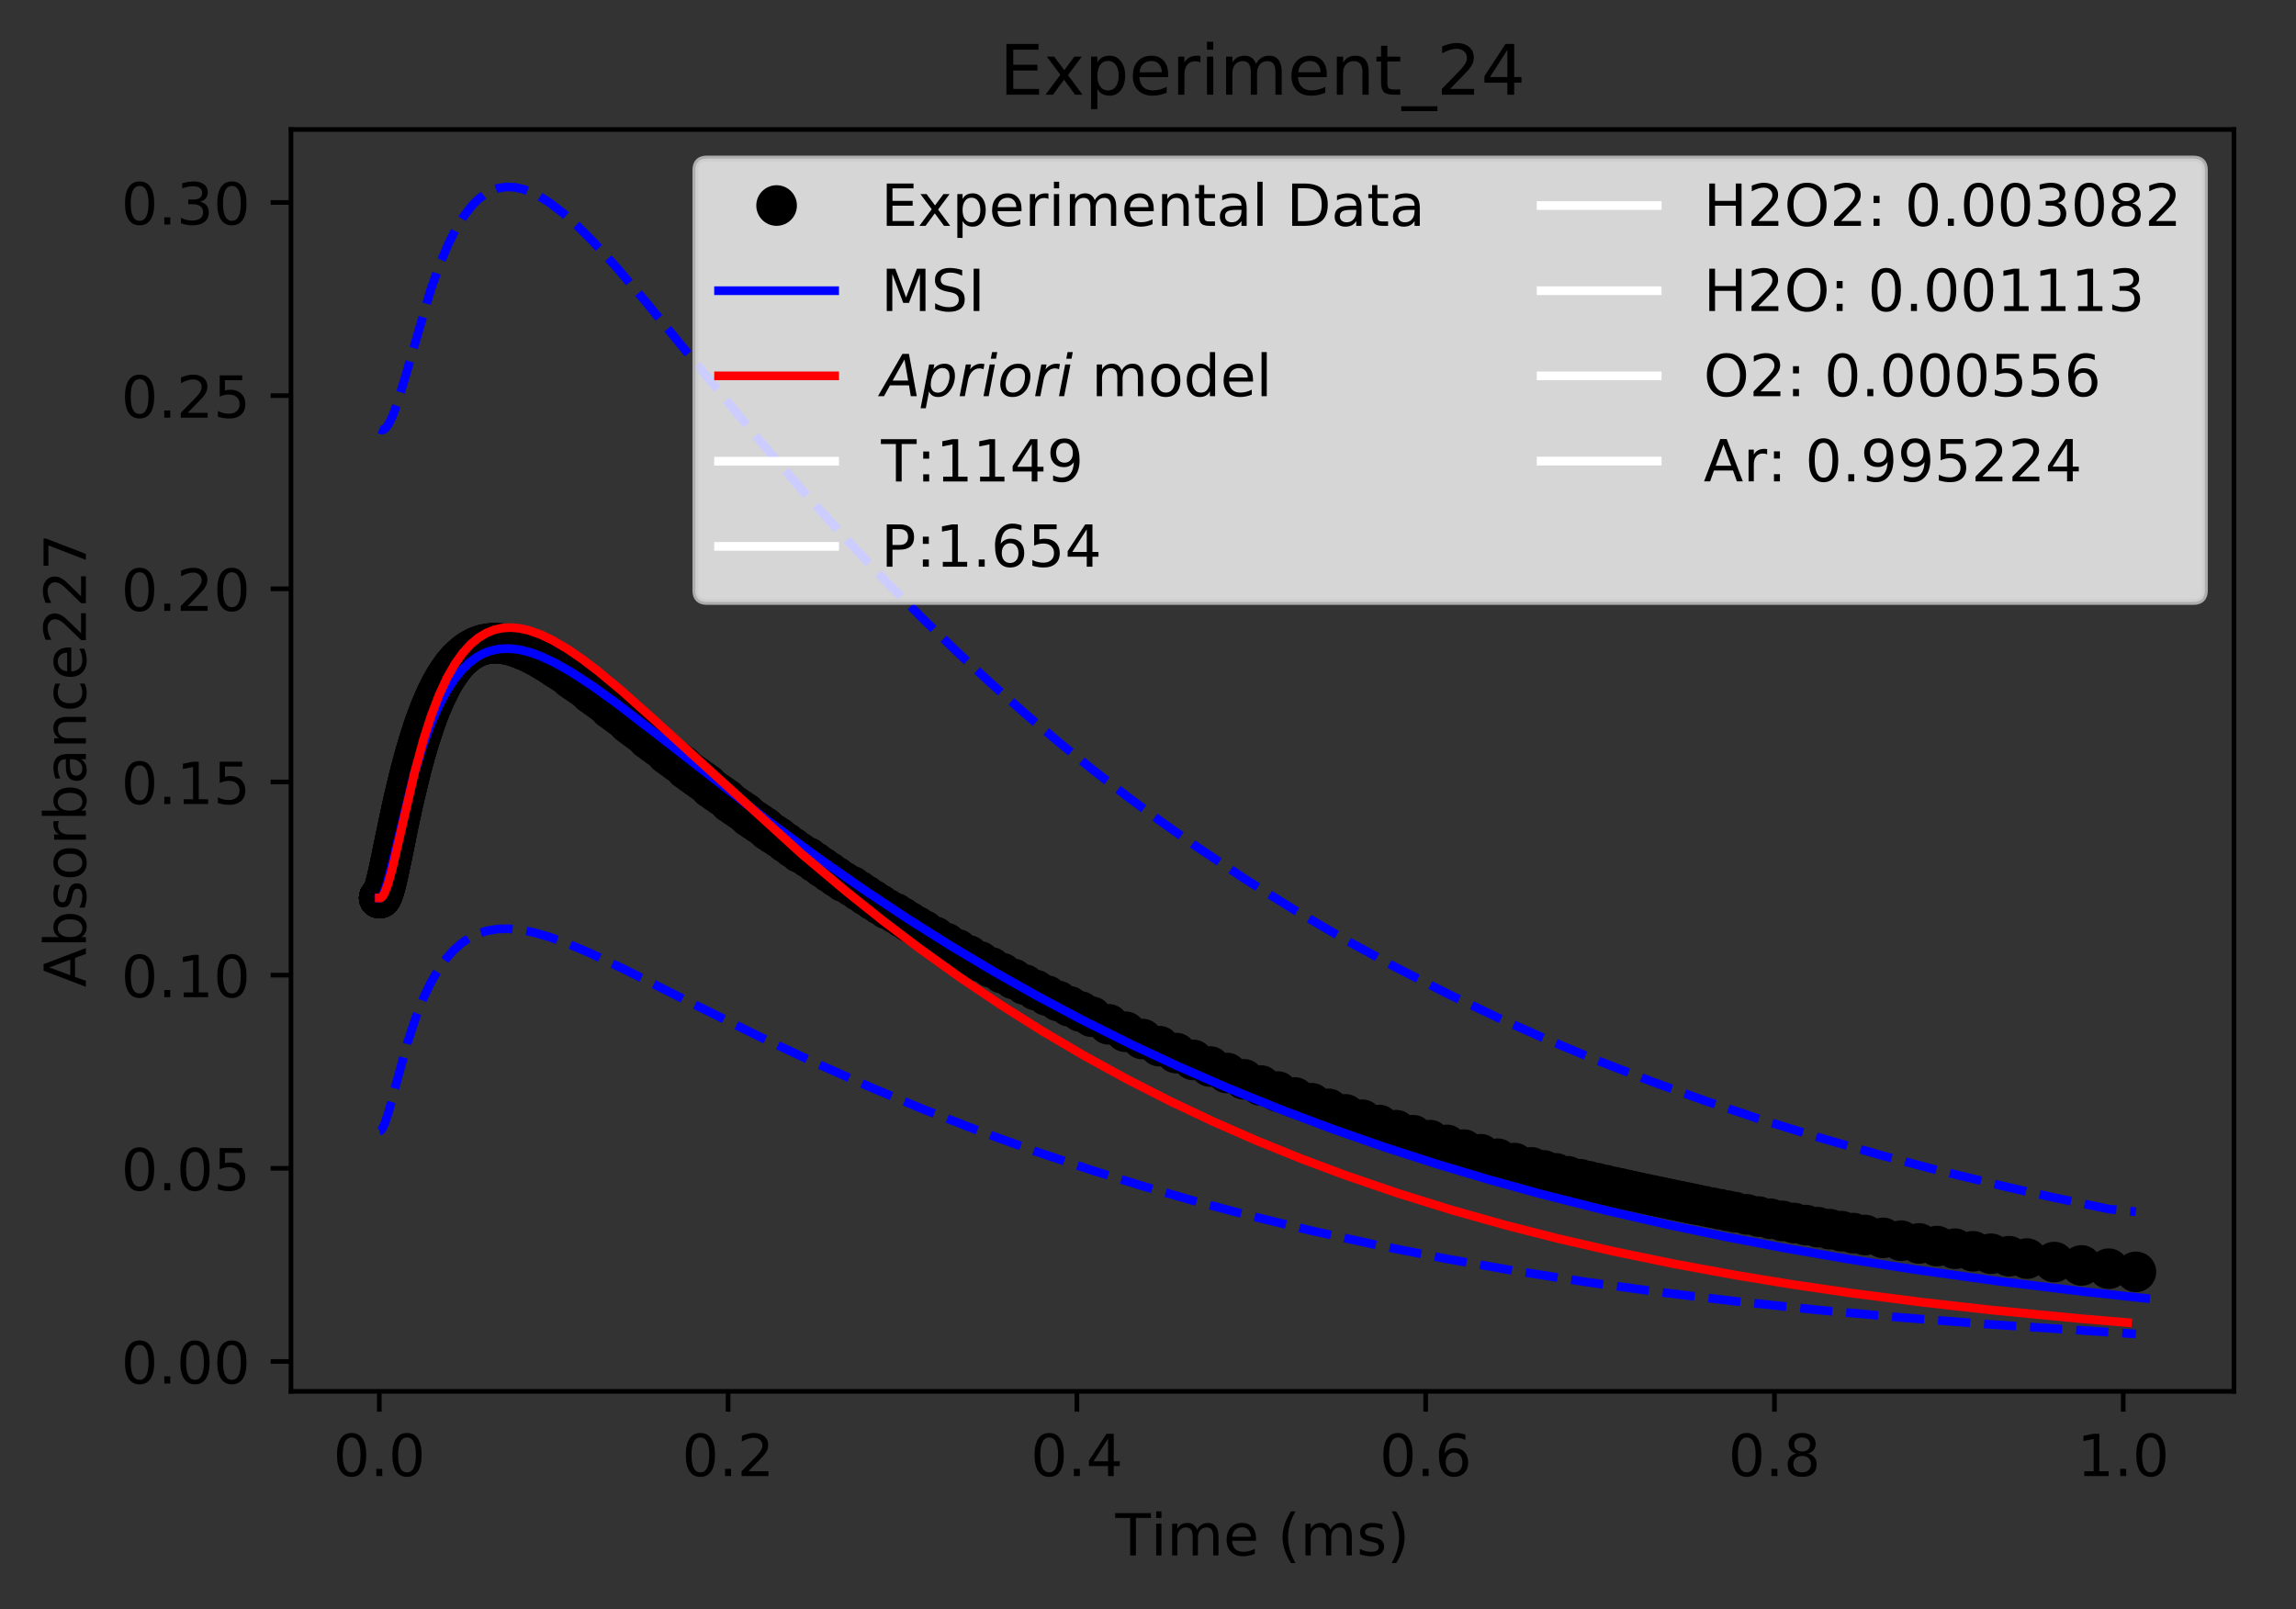 <?xml version="1.0" encoding="utf-8" standalone="no"?>
<!DOCTYPE svg PUBLIC "-//W3C//DTD SVG 1.1//EN"
  "http://www.w3.org/Graphics/SVG/1.1/DTD/svg11.dtd">
<!-- Created with matplotlib (https://matplotlib.org/) -->
<svg height="277.314pt" version="1.1" viewBox="0 0 395.644 277.314" width="395.644pt" xmlns="http://www.w3.org/2000/svg" xmlns:xlink="http://www.w3.org/1999/xlink">
 <rect x="0" y="0" width="395.644" height="277.314" fill="#333333" stroke="none"/>
 <defs>
  <style type="text/css">
*{stroke-linecap:butt;stroke-linejoin:round;}
  </style>
 </defs>
 <g id="figure_1">
  <g id="patch_1">
   <path d="M 0 277.314 
L 395.644 277.314 
L 395.644 0 
L 0 0 
z
" style="fill:none;"/>
  </g>
  <g id="axes_1">
   <g id="patch_2">
    <path d="M 50.144 239.758 
L 384.944 239.758 
L 384.944 22.318 
L 50.144 22.318 
z
" style="fill:none;"/>
   </g>
   <g id="matplotlib.axis_1">
    <g id="xtick_1">
     <g id="line2d_1">
      <defs>
       <path d="M 0 0 
L 0 3.5 
" id="m4be42e7677" style="stroke:#000000;stroke-width:0.8;"/>
      </defs>
      <g>
       <use style="stroke:#000000;stroke-width:0.8;" x="65.362" xlink:href="#m4be42e7677" y="239.758"/>
      </g>
     </g>
     <g id="text_1">
      <!-- 0.0 -->
      <defs>
       <path d="M 31.781 66.406 
Q 24.172 66.406 20.328 58.906 
Q 16.5 51.422 16.5 36.375 
Q 16.5 21.391 20.328 13.891 
Q 24.172 6.391 31.781 6.391 
Q 39.453 6.391 43.281 13.891 
Q 47.125 21.391 47.125 36.375 
Q 47.125 51.422 43.281 58.906 
Q 39.453 66.406 31.781 66.406 
z
M 31.781 74.219 
Q 44.047 74.219 50.516 64.516 
Q 56.984 54.828 56.984 36.375 
Q 56.984 17.969 50.516 8.266 
Q 44.047 -1.422 31.781 -1.422 
Q 19.531 -1.422 13.062 8.266 
Q 6.594 17.969 6.594 36.375 
Q 6.594 54.828 13.062 64.516 
Q 19.531 74.219 31.781 74.219 
z
" id="DejaVuSans-48"/>
       <path d="M 10.688 12.406 
L 21 12.406 
L 21 0 
L 10.688 0 
z
" id="DejaVuSans-46"/>
      </defs>
      <g transform="translate(57.41 254.357)scale(0.1 -0.1)">
       <use xlink:href="#DejaVuSans-48"/>
       <use x="63.623" xlink:href="#DejaVuSans-46"/>
       <use x="95.41" xlink:href="#DejaVuSans-48"/>
      </g>
     </g>
    </g>
    <g id="xtick_2">
     <g id="line2d_2">
      <g>
       <use style="stroke:#000000;stroke-width:0.8;" x="125.464" xlink:href="#m4be42e7677" y="239.758"/>
      </g>
     </g>
     <g id="text_2">
      <!-- 0.2 -->
      <defs>
       <path d="M 19.188 8.297 
L 53.609 8.297 
L 53.609 0 
L 7.328 0 
L 7.328 8.297 
Q 12.938 14.109 22.625 23.891 
Q 32.328 33.688 34.812 36.531 
Q 39.547 41.844 41.422 45.531 
Q 43.312 49.219 43.312 52.781 
Q 43.312 58.594 39.234 62.25 
Q 35.156 65.922 28.609 65.922 
Q 23.969 65.922 18.812 64.312 
Q 13.672 62.703 7.812 59.422 
L 7.812 69.391 
Q 13.766 71.781 18.938 73 
Q 24.125 74.219 28.422 74.219 
Q 39.75 74.219 46.484 68.547 
Q 53.219 62.891 53.219 53.422 
Q 53.219 48.922 51.531 44.891 
Q 49.859 40.875 45.406 35.406 
Q 44.188 33.984 37.641 27.219 
Q 31.109 20.453 19.188 8.297 
z
" id="DejaVuSans-50"/>
      </defs>
      <g transform="translate(117.513 254.357)scale(0.1 -0.1)">
       <use xlink:href="#DejaVuSans-48"/>
       <use x="63.623" xlink:href="#DejaVuSans-46"/>
       <use x="95.41" xlink:href="#DejaVuSans-50"/>
      </g>
     </g>
    </g>
    <g id="xtick_3">
     <g id="line2d_3">
      <g>
       <use style="stroke:#000000;stroke-width:0.8;" x="185.567" xlink:href="#m4be42e7677" y="239.758"/>
      </g>
     </g>
     <g id="text_3">
      <!-- 0.4 -->
      <defs>
       <path d="M 37.797 64.312 
L 12.891 25.391 
L 37.797 25.391 
z
M 35.203 72.906 
L 47.609 72.906 
L 47.609 25.391 
L 58.016 25.391 
L 58.016 17.188 
L 47.609 17.188 
L 47.609 0 
L 37.797 0 
L 37.797 17.188 
L 4.891 17.188 
L 4.891 26.703 
z
" id="DejaVuSans-52"/>
      </defs>
      <g transform="translate(177.615 254.357)scale(0.1 -0.1)">
       <use xlink:href="#DejaVuSans-48"/>
       <use x="63.623" xlink:href="#DejaVuSans-46"/>
       <use x="95.41" xlink:href="#DejaVuSans-52"/>
      </g>
     </g>
    </g>
    <g id="xtick_4">
     <g id="line2d_4">
      <g>
       <use style="stroke:#000000;stroke-width:0.8;" x="245.669" xlink:href="#m4be42e7677" y="239.758"/>
      </g>
     </g>
     <g id="text_4">
      <!-- 0.6 -->
      <defs>
       <path d="M 33.016 40.375 
Q 26.375 40.375 22.484 35.828 
Q 18.609 31.297 18.609 23.391 
Q 18.609 15.531 22.484 10.953 
Q 26.375 6.391 33.016 6.391 
Q 39.656 6.391 43.531 10.953 
Q 47.406 15.531 47.406 23.391 
Q 47.406 31.297 43.531 35.828 
Q 39.656 40.375 33.016 40.375 
z
M 52.594 71.297 
L 52.594 62.312 
Q 48.875 64.062 45.094 64.984 
Q 41.312 65.922 37.594 65.922 
Q 27.828 65.922 22.672 59.328 
Q 17.531 52.734 16.797 39.406 
Q 19.672 43.656 24.016 45.922 
Q 28.375 48.188 33.594 48.188 
Q 44.578 48.188 50.953 41.516 
Q 57.328 34.859 57.328 23.391 
Q 57.328 12.156 50.688 5.359 
Q 44.047 -1.422 33.016 -1.422 
Q 20.359 -1.422 13.672 8.266 
Q 6.984 17.969 6.984 36.375 
Q 6.984 53.656 15.188 63.938 
Q 23.391 74.219 37.203 74.219 
Q 40.922 74.219 44.703 73.484 
Q 48.484 72.75 52.594 71.297 
z
" id="DejaVuSans-54"/>
      </defs>
      <g transform="translate(237.718 254.357)scale(0.1 -0.1)">
       <use xlink:href="#DejaVuSans-48"/>
       <use x="63.623" xlink:href="#DejaVuSans-46"/>
       <use x="95.41" xlink:href="#DejaVuSans-54"/>
      </g>
     </g>
    </g>
    <g id="xtick_5">
     <g id="line2d_5">
      <g>
       <use style="stroke:#000000;stroke-width:0.8;" x="305.772" xlink:href="#m4be42e7677" y="239.758"/>
      </g>
     </g>
     <g id="text_5">
      <!-- 0.8 -->
      <defs>
       <path d="M 31.781 34.625 
Q 24.75 34.625 20.719 30.859 
Q 16.703 27.094 16.703 20.516 
Q 16.703 13.922 20.719 10.156 
Q 24.75 6.391 31.781 6.391 
Q 38.812 6.391 42.859 10.172 
Q 46.922 13.969 46.922 20.516 
Q 46.922 27.094 42.891 30.859 
Q 38.875 34.625 31.781 34.625 
z
M 21.922 38.812 
Q 15.578 40.375 12.031 44.719 
Q 8.5 49.078 8.5 55.328 
Q 8.5 64.062 14.719 69.141 
Q 20.953 74.219 31.781 74.219 
Q 42.672 74.219 48.875 69.141 
Q 55.078 64.062 55.078 55.328 
Q 55.078 49.078 51.531 44.719 
Q 48 40.375 41.703 38.812 
Q 48.828 37.156 52.797 32.312 
Q 56.781 27.484 56.781 20.516 
Q 56.781 9.906 50.312 4.234 
Q 43.844 -1.422 31.781 -1.422 
Q 19.734 -1.422 13.25 4.234 
Q 6.781 9.906 6.781 20.516 
Q 6.781 27.484 10.781 32.312 
Q 14.797 37.156 21.922 38.812 
z
M 18.312 54.391 
Q 18.312 48.734 21.844 45.562 
Q 25.391 42.391 31.781 42.391 
Q 38.141 42.391 41.719 45.562 
Q 45.312 48.734 45.312 54.391 
Q 45.312 60.062 41.719 63.234 
Q 38.141 66.406 31.781 66.406 
Q 25.391 66.406 21.844 63.234 
Q 18.312 60.062 18.312 54.391 
z
" id="DejaVuSans-56"/>
      </defs>
      <g transform="translate(297.82 254.357)scale(0.1 -0.1)">
       <use xlink:href="#DejaVuSans-48"/>
       <use x="63.623" xlink:href="#DejaVuSans-46"/>
       <use x="95.41" xlink:href="#DejaVuSans-56"/>
      </g>
     </g>
    </g>
    <g id="xtick_6">
     <g id="line2d_6">
      <g>
       <use style="stroke:#000000;stroke-width:0.8;" x="365.874" xlink:href="#m4be42e7677" y="239.758"/>
      </g>
     </g>
     <g id="text_6">
      <!-- 1.0 -->
      <defs>
       <path d="M 12.406 8.297 
L 28.516 8.297 
L 28.516 63.922 
L 10.984 60.406 
L 10.984 69.391 
L 28.422 72.906 
L 38.281 72.906 
L 38.281 8.297 
L 54.391 8.297 
L 54.391 0 
L 12.406 0 
z
" id="DejaVuSans-49"/>
      </defs>
      <g transform="translate(357.923 254.357)scale(0.1 -0.1)">
       <use xlink:href="#DejaVuSans-49"/>
       <use x="63.623" xlink:href="#DejaVuSans-46"/>
       <use x="95.41" xlink:href="#DejaVuSans-48"/>
      </g>
     </g>
    </g>
    <g id="text_7">
     <!-- Time (ms) -->
     <defs>
      <path d="M -0.297 72.906 
L 61.375 72.906 
L 61.375 64.594 
L 35.5 64.594 
L 35.5 0 
L 25.594 0 
L 25.594 64.594 
L -0.297 64.594 
z
" id="DejaVuSans-84"/>
      <path d="M 9.422 54.688 
L 18.406 54.688 
L 18.406 0 
L 9.422 0 
z
M 9.422 75.984 
L 18.406 75.984 
L 18.406 64.594 
L 9.422 64.594 
z
" id="DejaVuSans-105"/>
      <path d="M 52 44.188 
Q 55.375 50.25 60.062 53.125 
Q 64.75 56 71.094 56 
Q 79.641 56 84.281 50.016 
Q 88.922 44.047 88.922 33.016 
L 88.922 0 
L 79.891 0 
L 79.891 32.719 
Q 79.891 40.578 77.094 44.375 
Q 74.312 48.188 68.609 48.188 
Q 61.625 48.188 57.562 43.547 
Q 53.516 38.922 53.516 30.906 
L 53.516 0 
L 44.484 0 
L 44.484 32.719 
Q 44.484 40.625 41.703 44.406 
Q 38.922 48.188 33.109 48.188 
Q 26.219 48.188 22.156 43.531 
Q 18.109 38.875 18.109 30.906 
L 18.109 0 
L 9.078 0 
L 9.078 54.688 
L 18.109 54.688 
L 18.109 46.188 
Q 21.188 51.219 25.484 53.609 
Q 29.781 56 35.688 56 
Q 41.656 56 45.828 52.969 
Q 50 49.953 52 44.188 
z
" id="DejaVuSans-109"/>
      <path d="M 56.203 29.594 
L 56.203 25.203 
L 14.891 25.203 
Q 15.484 15.922 20.484 11.062 
Q 25.484 6.203 34.422 6.203 
Q 39.594 6.203 44.453 7.469 
Q 49.312 8.734 54.109 11.281 
L 54.109 2.781 
Q 49.266 0.734 44.188 -0.344 
Q 39.109 -1.422 33.891 -1.422 
Q 20.797 -1.422 13.156 6.188 
Q 5.516 13.812 5.516 26.812 
Q 5.516 40.234 12.766 48.109 
Q 20.016 56 32.328 56 
Q 43.359 56 49.781 48.891 
Q 56.203 41.797 56.203 29.594 
z
M 47.219 32.234 
Q 47.125 39.594 43.094 43.984 
Q 39.062 48.391 32.422 48.391 
Q 24.906 48.391 20.391 44.141 
Q 15.875 39.891 15.188 32.172 
z
" id="DejaVuSans-101"/>
      <path id="DejaVuSans-32"/>
      <path d="M 31 75.875 
Q 24.469 64.656 21.281 53.656 
Q 18.109 42.672 18.109 31.391 
Q 18.109 20.125 21.312 9.062 
Q 24.516 -2 31 -13.188 
L 23.188 -13.188 
Q 15.875 -1.703 12.234 9.375 
Q 8.594 20.453 8.594 31.391 
Q 8.594 42.281 12.203 53.312 
Q 15.828 64.359 23.188 75.875 
z
" id="DejaVuSans-40"/>
      <path d="M 44.281 53.078 
L 44.281 44.578 
Q 40.484 46.531 36.375 47.5 
Q 32.281 48.484 27.875 48.484 
Q 21.188 48.484 17.844 46.438 
Q 14.5 44.391 14.5 40.281 
Q 14.5 37.156 16.891 35.375 
Q 19.281 33.594 26.516 31.984 
L 29.594 31.297 
Q 39.156 29.25 43.188 25.516 
Q 47.219 21.781 47.219 15.094 
Q 47.219 7.469 41.188 3.016 
Q 35.156 -1.422 24.609 -1.422 
Q 20.219 -1.422 15.453 -0.562 
Q 10.688 0.297 5.422 2 
L 5.422 11.281 
Q 10.406 8.688 15.234 7.391 
Q 20.062 6.109 24.812 6.109 
Q 31.156 6.109 34.562 8.281 
Q 37.984 10.453 37.984 14.406 
Q 37.984 18.062 35.516 20.016 
Q 33.062 21.969 24.703 23.781 
L 21.578 24.516 
Q 13.234 26.266 9.516 29.906 
Q 5.812 33.547 5.812 39.891 
Q 5.812 47.609 11.281 51.797 
Q 16.75 56 26.812 56 
Q 31.781 56 36.172 55.266 
Q 40.578 54.547 44.281 53.078 
z
" id="DejaVuSans-115"/>
      <path d="M 8.016 75.875 
L 15.828 75.875 
Q 23.141 64.359 26.781 53.312 
Q 30.422 42.281 30.422 31.391 
Q 30.422 20.453 26.781 9.375 
Q 23.141 -1.703 15.828 -13.188 
L 8.016 -13.188 
Q 14.5 -2 17.703 9.062 
Q 20.906 20.125 20.906 31.391 
Q 20.906 42.672 17.703 53.656 
Q 14.5 64.656 8.016 75.875 
z
" id="DejaVuSans-41"/>
     </defs>
     <g transform="translate(192.191 268.035)scale(0.1 -0.1)">
      <use xlink:href="#DejaVuSans-84"/>
      <use x="61.037" xlink:href="#DejaVuSans-105"/>
      <use x="88.82" xlink:href="#DejaVuSans-109"/>
      <use x="186.232" xlink:href="#DejaVuSans-101"/>
      <use x="247.756" xlink:href="#DejaVuSans-32"/>
      <use x="279.543" xlink:href="#DejaVuSans-40"/>
      <use x="318.557" xlink:href="#DejaVuSans-109"/>
      <use x="415.969" xlink:href="#DejaVuSans-115"/>
      <use x="468.068" xlink:href="#DejaVuSans-41"/>
     </g>
    </g>
   </g>
   <g id="matplotlib.axis_2">
    <g id="ytick_1">
     <g id="line2d_7">
      <defs>
       <path d="M 0 0 
L -3.5 0 
" id="mfd6eeb82e9" style="stroke:#000000;stroke-width:0.8;"/>
      </defs>
      <g>
       <use style="stroke:#000000;stroke-width:0.8;" x="50.144" xlink:href="#mfd6eeb82e9" y="234.614"/>
      </g>
     </g>
     <g id="text_8">
      <!-- 0.00 -->
      <g transform="translate(20.878 238.413)scale(0.1 -0.1)">
       <use xlink:href="#DejaVuSans-48"/>
       <use x="63.623" xlink:href="#DejaVuSans-46"/>
       <use x="95.41" xlink:href="#DejaVuSans-48"/>
       <use x="159.033" xlink:href="#DejaVuSans-48"/>
      </g>
     </g>
    </g>
    <g id="ytick_2">
     <g id="line2d_8">
      <g>
       <use style="stroke:#000000;stroke-width:0.8;" x="50.144" xlink:href="#mfd6eeb82e9" y="201.326"/>
      </g>
     </g>
     <g id="text_9">
      <!-- 0.05 -->
      <defs>
       <path d="M 10.797 72.906 
L 49.516 72.906 
L 49.516 64.594 
L 19.828 64.594 
L 19.828 46.734 
Q 21.969 47.469 24.109 47.828 
Q 26.266 48.188 28.422 48.188 
Q 40.625 48.188 47.75 41.5 
Q 54.891 34.812 54.891 23.391 
Q 54.891 11.625 47.562 5.094 
Q 40.234 -1.422 26.906 -1.422 
Q 22.312 -1.422 17.547 -0.641 
Q 12.797 0.141 7.719 1.703 
L 7.719 11.625 
Q 12.109 9.234 16.797 8.062 
Q 21.484 6.891 26.703 6.891 
Q 35.156 6.891 40.078 11.328 
Q 45.016 15.766 45.016 23.391 
Q 45.016 31 40.078 35.438 
Q 35.156 39.891 26.703 39.891 
Q 22.75 39.891 18.812 39.016 
Q 14.891 38.141 10.797 36.281 
z
" id="DejaVuSans-53"/>
      </defs>
      <g transform="translate(20.878 205.126)scale(0.1 -0.1)">
       <use xlink:href="#DejaVuSans-48"/>
       <use x="63.623" xlink:href="#DejaVuSans-46"/>
       <use x="95.41" xlink:href="#DejaVuSans-48"/>
       <use x="159.033" xlink:href="#DejaVuSans-53"/>
      </g>
     </g>
    </g>
    <g id="ytick_3">
     <g id="line2d_9">
      <g>
       <use style="stroke:#000000;stroke-width:0.8;" x="50.144" xlink:href="#mfd6eeb82e9" y="168.039"/>
      </g>
     </g>
     <g id="text_10">
      <!-- 0.10 -->
      <g transform="translate(20.878 171.838)scale(0.1 -0.1)">
       <use xlink:href="#DejaVuSans-48"/>
       <use x="63.623" xlink:href="#DejaVuSans-46"/>
       <use x="95.41" xlink:href="#DejaVuSans-49"/>
       <use x="159.033" xlink:href="#DejaVuSans-48"/>
      </g>
     </g>
    </g>
    <g id="ytick_4">
     <g id="line2d_10">
      <g>
       <use style="stroke:#000000;stroke-width:0.8;" x="50.144" xlink:href="#mfd6eeb82e9" y="134.751"/>
      </g>
     </g>
     <g id="text_11">
      <!-- 0.15 -->
      <g transform="translate(20.878 138.551)scale(0.1 -0.1)">
       <use xlink:href="#DejaVuSans-48"/>
       <use x="63.623" xlink:href="#DejaVuSans-46"/>
       <use x="95.41" xlink:href="#DejaVuSans-49"/>
       <use x="159.033" xlink:href="#DejaVuSans-53"/>
      </g>
     </g>
    </g>
    <g id="ytick_5">
     <g id="line2d_11">
      <g>
       <use style="stroke:#000000;stroke-width:0.8;" x="50.144" xlink:href="#mfd6eeb82e9" y="101.464"/>
      </g>
     </g>
     <g id="text_12">
      <!-- 0.20 -->
      <g transform="translate(20.878 105.263)scale(0.1 -0.1)">
       <use xlink:href="#DejaVuSans-48"/>
       <use x="63.623" xlink:href="#DejaVuSans-46"/>
       <use x="95.41" xlink:href="#DejaVuSans-50"/>
       <use x="159.033" xlink:href="#DejaVuSans-48"/>
      </g>
     </g>
    </g>
    <g id="ytick_6">
     <g id="line2d_12">
      <g>
       <use style="stroke:#000000;stroke-width:0.8;" x="50.144" xlink:href="#mfd6eeb82e9" y="68.176"/>
      </g>
     </g>
     <g id="text_13">
      <!-- 0.25 -->
      <g transform="translate(20.878 71.975)scale(0.1 -0.1)">
       <use xlink:href="#DejaVuSans-48"/>
       <use x="63.623" xlink:href="#DejaVuSans-46"/>
       <use x="95.41" xlink:href="#DejaVuSans-50"/>
       <use x="159.033" xlink:href="#DejaVuSans-53"/>
      </g>
     </g>
    </g>
    <g id="ytick_7">
     <g id="line2d_13">
      <g>
       <use style="stroke:#000000;stroke-width:0.8;" x="50.144" xlink:href="#mfd6eeb82e9" y="34.889"/>
      </g>
     </g>
     <g id="text_14">
      <!-- 0.30 -->
      <defs>
       <path d="M 40.578 39.312 
Q 47.656 37.797 51.625 33 
Q 55.609 28.219 55.609 21.188 
Q 55.609 10.406 48.188 4.484 
Q 40.766 -1.422 27.094 -1.422 
Q 22.516 -1.422 17.656 -0.516 
Q 12.797 0.391 7.625 2.203 
L 7.625 11.719 
Q 11.719 9.328 16.594 8.109 
Q 21.484 6.891 26.812 6.891 
Q 36.078 6.891 40.938 10.547 
Q 45.797 14.203 45.797 21.188 
Q 45.797 27.641 41.281 31.266 
Q 36.766 34.906 28.719 34.906 
L 20.219 34.906 
L 20.219 43.016 
L 29.109 43.016 
Q 36.375 43.016 40.234 45.922 
Q 44.094 48.828 44.094 54.297 
Q 44.094 59.906 40.109 62.906 
Q 36.141 65.922 28.719 65.922 
Q 24.656 65.922 20.016 65.031 
Q 15.375 64.156 9.812 62.312 
L 9.812 71.094 
Q 15.438 72.656 20.344 73.438 
Q 25.25 74.219 29.594 74.219 
Q 40.828 74.219 47.359 69.109 
Q 53.906 64.016 53.906 55.328 
Q 53.906 49.266 50.438 45.094 
Q 46.969 40.922 40.578 39.312 
z
" id="DejaVuSans-51"/>
      </defs>
      <g transform="translate(20.878 38.688)scale(0.1 -0.1)">
       <use xlink:href="#DejaVuSans-48"/>
       <use x="63.623" xlink:href="#DejaVuSans-46"/>
       <use x="95.41" xlink:href="#DejaVuSans-51"/>
       <use x="159.033" xlink:href="#DejaVuSans-48"/>
      </g>
     </g>
    </g>
    <g id="text_15">
     <!-- Absorbance227 -->
     <defs>
      <path d="M 34.188 63.188 
L 20.797 26.906 
L 47.609 26.906 
z
M 28.609 72.906 
L 39.797 72.906 
L 67.578 0 
L 57.328 0 
L 50.688 18.703 
L 17.828 18.703 
L 11.188 0 
L 0.781 0 
z
" id="DejaVuSans-65"/>
      <path d="M 48.688 27.297 
Q 48.688 37.203 44.609 42.844 
Q 40.531 48.484 33.406 48.484 
Q 26.266 48.484 22.188 42.844 
Q 18.109 37.203 18.109 27.297 
Q 18.109 17.391 22.188 11.75 
Q 26.266 6.109 33.406 6.109 
Q 40.531 6.109 44.609 11.75 
Q 48.688 17.391 48.688 27.297 
z
M 18.109 46.391 
Q 20.953 51.266 25.266 53.625 
Q 29.594 56 35.594 56 
Q 45.562 56 51.781 48.094 
Q 58.016 40.188 58.016 27.297 
Q 58.016 14.406 51.781 6.484 
Q 45.562 -1.422 35.594 -1.422 
Q 29.594 -1.422 25.266 0.953 
Q 20.953 3.328 18.109 8.203 
L 18.109 0 
L 9.078 0 
L 9.078 75.984 
L 18.109 75.984 
z
" id="DejaVuSans-98"/>
      <path d="M 30.609 48.391 
Q 23.391 48.391 19.188 42.75 
Q 14.984 37.109 14.984 27.297 
Q 14.984 17.484 19.156 11.844 
Q 23.344 6.203 30.609 6.203 
Q 37.797 6.203 41.984 11.859 
Q 46.188 17.531 46.188 27.297 
Q 46.188 37.016 41.984 42.703 
Q 37.797 48.391 30.609 48.391 
z
M 30.609 56 
Q 42.328 56 49.016 48.375 
Q 55.719 40.766 55.719 27.297 
Q 55.719 13.875 49.016 6.219 
Q 42.328 -1.422 30.609 -1.422 
Q 18.844 -1.422 12.172 6.219 
Q 5.516 13.875 5.516 27.297 
Q 5.516 40.766 12.172 48.375 
Q 18.844 56 30.609 56 
z
" id="DejaVuSans-111"/>
      <path d="M 41.109 46.297 
Q 39.594 47.172 37.812 47.578 
Q 36.031 48 33.891 48 
Q 26.266 48 22.188 43.047 
Q 18.109 38.094 18.109 28.812 
L 18.109 0 
L 9.078 0 
L 9.078 54.688 
L 18.109 54.688 
L 18.109 46.188 
Q 20.953 51.172 25.484 53.578 
Q 30.031 56 36.531 56 
Q 37.453 56 38.578 55.875 
Q 39.703 55.766 41.062 55.516 
z
" id="DejaVuSans-114"/>
      <path d="M 34.281 27.484 
Q 23.391 27.484 19.188 25 
Q 14.984 22.516 14.984 16.5 
Q 14.984 11.719 18.141 8.906 
Q 21.297 6.109 26.703 6.109 
Q 34.188 6.109 38.703 11.406 
Q 43.219 16.703 43.219 25.484 
L 43.219 27.484 
z
M 52.203 31.203 
L 52.203 0 
L 43.219 0 
L 43.219 8.297 
Q 40.141 3.328 35.547 0.953 
Q 30.953 -1.422 24.312 -1.422 
Q 15.922 -1.422 10.953 3.297 
Q 6 8.016 6 15.922 
Q 6 25.141 12.172 29.828 
Q 18.359 34.516 30.609 34.516 
L 43.219 34.516 
L 43.219 35.406 
Q 43.219 41.609 39.141 45 
Q 35.062 48.391 27.688 48.391 
Q 23 48.391 18.547 47.266 
Q 14.109 46.141 10.016 43.891 
L 10.016 52.203 
Q 14.938 54.109 19.578 55.047 
Q 24.219 56 28.609 56 
Q 40.484 56 46.344 49.844 
Q 52.203 43.703 52.203 31.203 
z
" id="DejaVuSans-97"/>
      <path d="M 54.891 33.016 
L 54.891 0 
L 45.906 0 
L 45.906 32.719 
Q 45.906 40.484 42.875 44.328 
Q 39.844 48.188 33.797 48.188 
Q 26.516 48.188 22.312 43.547 
Q 18.109 38.922 18.109 30.906 
L 18.109 0 
L 9.078 0 
L 9.078 54.688 
L 18.109 54.688 
L 18.109 46.188 
Q 21.344 51.125 25.703 53.562 
Q 30.078 56 35.797 56 
Q 45.219 56 50.047 50.172 
Q 54.891 44.344 54.891 33.016 
z
" id="DejaVuSans-110"/>
      <path d="M 48.781 52.594 
L 48.781 44.188 
Q 44.969 46.297 41.141 47.344 
Q 37.312 48.391 33.406 48.391 
Q 24.656 48.391 19.812 42.844 
Q 14.984 37.312 14.984 27.297 
Q 14.984 17.281 19.812 11.734 
Q 24.656 6.203 33.406 6.203 
Q 37.312 6.203 41.141 7.25 
Q 44.969 8.297 48.781 10.406 
L 48.781 2.094 
Q 45.016 0.344 40.984 -0.531 
Q 36.969 -1.422 32.422 -1.422 
Q 20.062 -1.422 12.781 6.344 
Q 5.516 14.109 5.516 27.297 
Q 5.516 40.672 12.859 48.328 
Q 20.219 56 33.016 56 
Q 37.156 56 41.109 55.141 
Q 45.062 54.297 48.781 52.594 
z
" id="DejaVuSans-99"/>
      <path d="M 8.203 72.906 
L 55.078 72.906 
L 55.078 68.703 
L 28.609 0 
L 18.312 0 
L 43.219 64.594 
L 8.203 64.594 
z
" id="DejaVuSans-55"/>
     </defs>
     <g transform="translate(14.798 170.129)rotate(-90)scale(0.1 -0.1)">
      <use xlink:href="#DejaVuSans-65"/>
      <use x="68.408" xlink:href="#DejaVuSans-98"/>
      <use x="131.885" xlink:href="#DejaVuSans-115"/>
      <use x="183.984" xlink:href="#DejaVuSans-111"/>
      <use x="245.166" xlink:href="#DejaVuSans-114"/>
      <use x="286.279" xlink:href="#DejaVuSans-98"/>
      <use x="349.756" xlink:href="#DejaVuSans-97"/>
      <use x="411.035" xlink:href="#DejaVuSans-110"/>
      <use x="474.414" xlink:href="#DejaVuSans-99"/>
      <use x="529.395" xlink:href="#DejaVuSans-101"/>
      <use x="590.918" xlink:href="#DejaVuSans-50"/>
      <use x="654.541" xlink:href="#DejaVuSans-50"/>
      <use x="718.164" xlink:href="#DejaVuSans-55"/>
     </g>
    </g>
   </g>
   <g id="line2d_14">
    <defs>
     <path d="M 0 3 
C 0.796 3 1.559 2.684 2.121 2.121 
C 2.684 1.559 3 0.796 3 0 
C 3 -0.796 2.684 -1.559 2.121 -2.121 
C 1.559 -2.684 0.796 -3 0 -3 
C -0.796 -3 -1.559 -2.684 -2.121 -2.121 
C -2.684 -1.559 -3 -0.796 -3 0 
C -3 0.796 -2.684 1.559 -2.121 2.121 
C -1.559 2.684 -0.796 3 0 3 
z
" id="m346f9f06b3" style="stroke:#000000;"/>
    </defs>
    <g clip-path="url(#p31de138527)">
     <use style="stroke:#000000;" x="65.362" xlink:href="#m346f9f06b3" y="154.727"/>
     <use style="stroke:#000000;" x="65.362" xlink:href="#m346f9f06b3" y="154.727"/>
     <use style="stroke:#000000;" x="65.362" xlink:href="#m346f9f06b3" y="154.727"/>
     <use style="stroke:#000000;" x="65.362" xlink:href="#m346f9f06b3" y="154.727"/>
     <use style="stroke:#000000;" x="65.362" xlink:href="#m346f9f06b3" y="154.727"/>
     <use style="stroke:#000000;" x="65.362" xlink:href="#m346f9f06b3" y="154.727"/>
     <use style="stroke:#000000;" x="65.362" xlink:href="#m346f9f06b3" y="154.727"/>
     <use style="stroke:#000000;" x="65.362" xlink:href="#m346f9f06b3" y="154.727"/>
     <use style="stroke:#000000;" x="65.362" xlink:href="#m346f9f06b3" y="154.728"/>
     <use style="stroke:#000000;" x="65.362" xlink:href="#m346f9f06b3" y="154.728"/>
     <use style="stroke:#000000;" x="65.363" xlink:href="#m346f9f06b3" y="154.728"/>
     <use style="stroke:#000000;" x="65.363" xlink:href="#m346f9f06b3" y="154.728"/>
     <use style="stroke:#000000;" x="65.364" xlink:href="#m346f9f06b3" y="154.728"/>
     <use style="stroke:#000000;" x="65.364" xlink:href="#m346f9f06b3" y="154.728"/>
     <use style="stroke:#000000;" x="65.365" xlink:href="#m346f9f06b3" y="154.728"/>
     <use style="stroke:#000000;" x="65.366" xlink:href="#m346f9f06b3" y="154.729"/>
     <use style="stroke:#000000;" x="65.366" xlink:href="#m346f9f06b3" y="154.729"/>
     <use style="stroke:#000000;" x="65.367" xlink:href="#m346f9f06b3" y="154.729"/>
     <use style="stroke:#000000;" x="65.368" xlink:href="#m346f9f06b3" y="154.73"/>
     <use style="stroke:#000000;" x="65.37" xlink:href="#m346f9f06b3" y="154.73"/>
     <use style="stroke:#000000;" x="65.371" xlink:href="#m346f9f06b3" y="154.731"/>
     <use style="stroke:#000000;" x="65.375" xlink:href="#m346f9f06b3" y="154.732"/>
     <use style="stroke:#000000;" x="65.378" xlink:href="#m346f9f06b3" y="154.733"/>
     <use style="stroke:#000000;" x="65.382" xlink:href="#m346f9f06b3" y="154.734"/>
     <use style="stroke:#000000;" x="65.385" xlink:href="#m346f9f06b3" y="154.735"/>
     <use style="stroke:#000000;" x="65.388" xlink:href="#m346f9f06b3" y="154.736"/>
     <use style="stroke:#000000;" x="65.394" xlink:href="#m346f9f06b3" y="154.737"/>
     <use style="stroke:#000000;" x="65.4" xlink:href="#m346f9f06b3" y="154.738"/>
     <use style="stroke:#000000;" x="65.406" xlink:href="#m346f9f06b3" y="154.738"/>
     <use style="stroke:#000000;" x="65.412" xlink:href="#m346f9f06b3" y="154.739"/>
     <use style="stroke:#000000;" x="65.418" xlink:href="#m346f9f06b3" y="154.74"/>
     <use style="stroke:#000000;" x="65.429" xlink:href="#m346f9f06b3" y="154.74"/>
     <use style="stroke:#000000;" x="65.439" xlink:href="#m346f9f06b3" y="154.739"/>
     <use style="stroke:#000000;" x="65.457" xlink:href="#m346f9f06b3" y="154.736"/>
     <use style="stroke:#000000;" x="65.475" xlink:href="#m346f9f06b3" y="154.732"/>
     <use style="stroke:#000000;" x="65.487" xlink:href="#m346f9f06b3" y="154.727"/>
     <use style="stroke:#000000;" x="65.499" xlink:href="#m346f9f06b3" y="154.722"/>
     <use style="stroke:#000000;" x="65.511" xlink:href="#m346f9f06b3" y="154.716"/>
     <use style="stroke:#000000;" x="65.524" xlink:href="#m346f9f06b3" y="154.709"/>
     <use style="stroke:#000000;" x="65.536" xlink:href="#m346f9f06b3" y="154.701"/>
     <use style="stroke:#000000;" x="65.548" xlink:href="#m346f9f06b3" y="154.693"/>
     <use style="stroke:#000000;" x="65.56" xlink:href="#m346f9f06b3" y="154.683"/>
     <use style="stroke:#000000;" x="65.58" xlink:href="#m346f9f06b3" y="154.667"/>
     <use style="stroke:#000000;" x="65.6" xlink:href="#m346f9f06b3" y="154.647"/>
     <use style="stroke:#000000;" x="65.62" xlink:href="#m346f9f06b3" y="154.626"/>
     <use style="stroke:#000000;" x="65.64" xlink:href="#m346f9f06b3" y="154.603"/>
     <use style="stroke:#000000;" x="65.659" xlink:href="#m346f9f06b3" y="154.577"/>
     <use style="stroke:#000000;" x="65.68" xlink:href="#m346f9f06b3" y="154.55"/>
     <use style="stroke:#000000;" x="65.699" xlink:href="#m346f9f06b3" y="154.521"/>
     <use style="stroke:#000000;" x="65.729" xlink:href="#m346f9f06b3" y="154.473"/>
     <use style="stroke:#000000;" x="65.759" xlink:href="#m346f9f06b3" y="154.422"/>
     <use style="stroke:#000000;" x="65.789" xlink:href="#m346f9f06b3" y="154.366"/>
     <use style="stroke:#000000;" x="65.819" xlink:href="#m346f9f06b3" y="154.306"/>
     <use style="stroke:#000000;" x="65.849" xlink:href="#m346f9f06b3" y="154.244"/>
     <use style="stroke:#000000;" x="65.879" xlink:href="#m346f9f06b3" y="154.177"/>
     <use style="stroke:#000000;" x="65.909" xlink:href="#m346f9f06b3" y="154.107"/>
     <use style="stroke:#000000;" x="65.939" xlink:href="#m346f9f06b3" y="154.033"/>
     <use style="stroke:#000000;" x="65.969" xlink:href="#m346f9f06b3" y="153.957"/>
     <use style="stroke:#000000;" x="65.999" xlink:href="#m346f9f06b3" y="153.877"/>
     <use style="stroke:#000000;" x="66.029" xlink:href="#m346f9f06b3" y="153.794"/>
     <use style="stroke:#000000;" x="66.059" xlink:href="#m346f9f06b3" y="153.709"/>
     <use style="stroke:#000000;" x="66.089" xlink:href="#m346f9f06b3" y="153.621"/>
     <use style="stroke:#000000;" x="66.119" xlink:href="#m346f9f06b3" y="153.529"/>
     <use style="stroke:#000000;" x="66.149" xlink:href="#m346f9f06b3" y="153.436"/>
     <use style="stroke:#000000;" x="66.179" xlink:href="#m346f9f06b3" y="153.34"/>
     <use style="stroke:#000000;" x="66.209" xlink:href="#m346f9f06b3" y="153.241"/>
     <use style="stroke:#000000;" x="66.239" xlink:href="#m346f9f06b3" y="153.14"/>
     <use style="stroke:#000000;" x="66.269" xlink:href="#m346f9f06b3" y="153.037"/>
     <use style="stroke:#000000;" x="66.3" xlink:href="#m346f9f06b3" y="152.932"/>
     <use style="stroke:#000000;" x="66.33" xlink:href="#m346f9f06b3" y="152.824"/>
     <use style="stroke:#000000;" x="66.36" xlink:href="#m346f9f06b3" y="152.715"/>
     <use style="stroke:#000000;" x="66.39" xlink:href="#m346f9f06b3" y="152.604"/>
     <use style="stroke:#000000;" x="66.42" xlink:href="#m346f9f06b3" y="152.491"/>
     <use style="stroke:#000000;" x="66.45" xlink:href="#m346f9f06b3" y="152.376"/>
     <use style="stroke:#000000;" x="66.477" xlink:href="#m346f9f06b3" y="152.26"/>
     <use style="stroke:#000000;" x="66.522" xlink:href="#m346f9f06b3" y="152.081"/>
     <use style="stroke:#000000;" x="66.57" xlink:href="#m346f9f06b3" y="151.899"/>
     <use style="stroke:#000000;" x="66.615" xlink:href="#m346f9f06b3" y="151.714"/>
     <use style="stroke:#000000;" x="66.66" xlink:href="#m346f9f06b3" y="151.526"/>
     <use style="stroke:#000000;" x="66.705" xlink:href="#m346f9f06b3" y="151.334"/>
     <use style="stroke:#000000;" x="66.75" xlink:href="#m346f9f06b3" y="151.14"/>
     <use style="stroke:#000000;" x="66.795" xlink:href="#m346f9f06b3" y="150.944"/>
     <use style="stroke:#000000;" x="66.84" xlink:href="#m346f9f06b3" y="150.745"/>
     <use style="stroke:#000000;" x="66.886" xlink:href="#m346f9f06b3" y="150.544"/>
     <use style="stroke:#000000;" x="66.931" xlink:href="#m346f9f06b3" y="150.341"/>
     <use style="stroke:#000000;" x="66.976" xlink:href="#m346f9f06b3" y="150.136"/>
     <use style="stroke:#000000;" x="67.021" xlink:href="#m346f9f06b3" y="149.929"/>
     <use style="stroke:#000000;" x="67.066" xlink:href="#m346f9f06b3" y="149.721"/>
     <use style="stroke:#000000;" x="67.111" xlink:href="#m346f9f06b3" y="149.511"/>
     <use style="stroke:#000000;" x="67.156" xlink:href="#m346f9f06b3" y="149.3"/>
     <use style="stroke:#000000;" x="67.201" xlink:href="#m346f9f06b3" y="149.088"/>
     <use style="stroke:#000000;" x="67.246" xlink:href="#m346f9f06b3" y="148.874"/>
     <use style="stroke:#000000;" x="67.291" xlink:href="#m346f9f06b3" y="148.659"/>
     <use style="stroke:#000000;" x="67.336" xlink:href="#m346f9f06b3" y="148.444"/>
     <use style="stroke:#000000;" x="67.381" xlink:href="#m346f9f06b3" y="148.227"/>
     <use style="stroke:#000000;" x="67.426" xlink:href="#m346f9f06b3" y="148.01"/>
     <use style="stroke:#000000;" x="67.472" xlink:href="#m346f9f06b3" y="147.793"/>
     <use style="stroke:#000000;" x="67.517" xlink:href="#m346f9f06b3" y="147.574"/>
     <use style="stroke:#000000;" x="67.562" xlink:href="#m346f9f06b3" y="147.355"/>
     <use style="stroke:#000000;" x="67.607" xlink:href="#m346f9f06b3" y="147.136"/>
     <use style="stroke:#000000;" x="67.652" xlink:href="#m346f9f06b3" y="146.916"/>
     <use style="stroke:#000000;" x="67.697" xlink:href="#m346f9f06b3" y="146.696"/>
     <use style="stroke:#000000;" x="67.742" xlink:href="#m346f9f06b3" y="146.476"/>
     <use style="stroke:#000000;" x="67.787" xlink:href="#m346f9f06b3" y="146.255"/>
     <use style="stroke:#000000;" x="67.832" xlink:href="#m346f9f06b3" y="146.035"/>
     <use style="stroke:#000000;" x="67.877" xlink:href="#m346f9f06b3" y="145.814"/>
     <use style="stroke:#000000;" x="67.922" xlink:href="#m346f9f06b3" y="145.594"/>
     <use style="stroke:#000000;" x="67.967" xlink:href="#m346f9f06b3" y="145.373"/>
     <use style="stroke:#000000;" x="68.012" xlink:href="#m346f9f06b3" y="145.153"/>
     <use style="stroke:#000000;" x="68.058" xlink:href="#m346f9f06b3" y="144.933"/>
     <use style="stroke:#000000;" x="68.103" xlink:href="#m346f9f06b3" y="144.712"/>
     <use style="stroke:#000000;" x="68.148" xlink:href="#m346f9f06b3" y="144.493"/>
     <use style="stroke:#000000;" x="68.193" xlink:href="#m346f9f06b3" y="144.273"/>
     <use style="stroke:#000000;" x="68.238" xlink:href="#m346f9f06b3" y="144.054"/>
     <use style="stroke:#000000;" x="68.304" xlink:href="#m346f9f06b3" y="143.726"/>
     <use style="stroke:#000000;" x="68.367" xlink:href="#m346f9f06b3" y="143.398"/>
     <use style="stroke:#000000;" x="68.427" xlink:href="#m346f9f06b3" y="143.071"/>
     <use style="stroke:#000000;" x="68.517" xlink:href="#m346f9f06b3" y="142.746"/>
     <use style="stroke:#000000;" x="68.577" xlink:href="#m346f9f06b3" y="142.422"/>
     <use style="stroke:#000000;" x="68.638" xlink:href="#m346f9f06b3" y="142.099"/>
     <use style="stroke:#000000;" x="68.698" xlink:href="#m346f9f06b3" y="141.777"/>
     <use style="stroke:#000000;" x="68.788" xlink:href="#m346f9f06b3" y="141.457"/>
     <use style="stroke:#000000;" x="68.848" xlink:href="#m346f9f06b3" y="141.138"/>
     <use style="stroke:#000000;" x="68.908" xlink:href="#m346f9f06b3" y="140.821"/>
     <use style="stroke:#000000;" x="68.968" xlink:href="#m346f9f06b3" y="140.505"/>
     <use style="stroke:#000000;" x="69.058" xlink:href="#m346f9f06b3" y="140.191"/>
     <use style="stroke:#000000;" x="69.118" xlink:href="#m346f9f06b3" y="139.879"/>
     <use style="stroke:#000000;" x="69.178" xlink:href="#m346f9f06b3" y="139.568"/>
     <use style="stroke:#000000;" x="69.239" xlink:href="#m346f9f06b3" y="139.259"/>
     <use style="stroke:#000000;" x="69.329" xlink:href="#m346f9f06b3" y="138.952"/>
     <use style="stroke:#000000;" x="69.389" xlink:href="#m346f9f06b3" y="138.647"/>
     <use style="stroke:#000000;" x="69.449" xlink:href="#m346f9f06b3" y="138.343"/>
     <use style="stroke:#000000;" x="69.509" xlink:href="#m346f9f06b3" y="138.041"/>
     <use style="stroke:#000000;" x="69.599" xlink:href="#m346f9f06b3" y="137.742"/>
     <use style="stroke:#000000;" x="69.659" xlink:href="#m346f9f06b3" y="137.444"/>
     <use style="stroke:#000000;" x="69.719" xlink:href="#m346f9f06b3" y="137.149"/>
     <use style="stroke:#000000;" x="69.81" xlink:href="#m346f9f06b3" y="136.854"/>
     <use style="stroke:#000000;" x="69.87" xlink:href="#m346f9f06b3" y="136.563"/>
     <use style="stroke:#000000;" x="69.93" xlink:href="#m346f9f06b3" y="136.273"/>
     <use style="stroke:#000000;" x="69.99" xlink:href="#m346f9f06b3" y="135.985"/>
     <use style="stroke:#000000;" x="70.08" xlink:href="#m346f9f06b3" y="135.699"/>
     <use style="stroke:#000000;" x="70.14" xlink:href="#m346f9f06b3" y="135.416"/>
     <use style="stroke:#000000;" x="70.2" xlink:href="#m346f9f06b3" y="135.133"/>
     <use style="stroke:#000000;" x="70.26" xlink:href="#m346f9f06b3" y="134.854"/>
     <use style="stroke:#000000;" x="70.35" xlink:href="#m346f9f06b3" y="134.576"/>
     <use style="stroke:#000000;" x="70.411" xlink:href="#m346f9f06b3" y="134.301"/>
     <use style="stroke:#000000;" x="70.471" xlink:href="#m346f9f06b3" y="134.027"/>
     <use style="stroke:#000000;" x="70.531" xlink:href="#m346f9f06b3" y="133.755"/>
     <use style="stroke:#000000;" x="70.621" xlink:href="#m346f9f06b3" y="133.486"/>
     <use style="stroke:#000000;" x="70.681" xlink:href="#m346f9f06b3" y="133.218"/>
     <use style="stroke:#000000;" x="70.741" xlink:href="#m346f9f06b3" y="132.953"/>
     <use style="stroke:#000000;" x="70.831" xlink:href="#m346f9f06b3" y="132.554"/>
     <use style="stroke:#000000;" x="70.951" xlink:href="#m346f9f06b3" y="132.16"/>
     <use style="stroke:#000000;" x="71.042" xlink:href="#m346f9f06b3" y="131.771"/>
     <use style="stroke:#000000;" x="71.162" xlink:href="#m346f9f06b3" y="131.387"/>
     <use style="stroke:#000000;" x="71.252" xlink:href="#m346f9f06b3" y="131.007"/>
     <use style="stroke:#000000;" x="71.372" xlink:href="#m346f9f06b3" y="130.632"/>
     <use style="stroke:#000000;" x="71.462" xlink:href="#m346f9f06b3" y="130.261"/>
     <use style="stroke:#000000;" x="71.552" xlink:href="#m346f9f06b3" y="129.896"/>
     <use style="stroke:#000000;" x="71.673" xlink:href="#m346f9f06b3" y="129.534"/>
     <use style="stroke:#000000;" x="71.763" xlink:href="#m346f9f06b3" y="129.178"/>
     <use style="stroke:#000000;" x="71.883" xlink:href="#m346f9f06b3" y="128.825"/>
     <use style="stroke:#000000;" x="71.973" xlink:href="#m346f9f06b3" y="128.478"/>
     <use style="stroke:#000000;" x="72.063" xlink:href="#m346f9f06b3" y="128.135"/>
     <use style="stroke:#000000;" x="72.184" xlink:href="#m346f9f06b3" y="127.797"/>
     <use style="stroke:#000000;" x="72.274" xlink:href="#m346f9f06b3" y="127.463"/>
     <use style="stroke:#000000;" x="72.394" xlink:href="#m346f9f06b3" y="127.133"/>
     <use style="stroke:#000000;" x="72.484" xlink:href="#m346f9f06b3" y="126.808"/>
     <use style="stroke:#000000;" x="72.604" xlink:href="#m346f9f06b3" y="126.487"/>
     <use style="stroke:#000000;" x="72.694" xlink:href="#m346f9f06b3" y="126.17"/>
     <use style="stroke:#000000;" x="72.785" xlink:href="#m346f9f06b3" y="125.858"/>
     <use style="stroke:#000000;" x="72.905" xlink:href="#m346f9f06b3" y="125.551"/>
     <use style="stroke:#000000;" x="72.995" xlink:href="#m346f9f06b3" y="125.247"/>
     <use style="stroke:#000000;" x="73.115" xlink:href="#m346f9f06b3" y="124.947"/>
     <use style="stroke:#000000;" x="73.205" xlink:href="#m346f9f06b3" y="124.652"/>
     <use style="stroke:#000000;" x="73.295" xlink:href="#m346f9f06b3" y="124.361"/>
     <use style="stroke:#000000;" x="73.476" xlink:href="#m346f9f06b3" y="123.929"/>
     <use style="stroke:#000000;" x="73.626" xlink:href="#m346f9f06b3" y="123.505"/>
     <use style="stroke:#000000;" x="73.776" xlink:href="#m346f9f06b3" y="123.091"/>
     <use style="stroke:#000000;" x="73.927" xlink:href="#m346f9f06b3" y="122.687"/>
     <use style="stroke:#000000;" x="74.077" xlink:href="#m346f9f06b3" y="122.291"/>
     <use style="stroke:#000000;" x="74.227" xlink:href="#m346f9f06b3" y="121.904"/>
     <use style="stroke:#000000;" x="74.407" xlink:href="#m346f9f06b3" y="121.526"/>
     <use style="stroke:#000000;" x="74.558" xlink:href="#m346f9f06b3" y="121.157"/>
     <use style="stroke:#000000;" x="74.708" xlink:href="#m346f9f06b3" y="120.796"/>
     <use style="stroke:#000000;" x="74.858" xlink:href="#m346f9f06b3" y="120.443"/>
     <use style="stroke:#000000;" x="75.008" xlink:href="#m346f9f06b3" y="120.099"/>
     <use style="stroke:#000000;" x="75.159" xlink:href="#m346f9f06b3" y="119.763"/>
     <use style="stroke:#000000;" x="75.339" xlink:href="#m346f9f06b3" y="119.435"/>
     <use style="stroke:#000000;" x="75.489" xlink:href="#m346f9f06b3" y="119.115"/>
     <use style="stroke:#000000;" x="75.639" xlink:href="#m346f9f06b3" y="118.803"/>
     <use style="stroke:#000000;" x="75.79" xlink:href="#m346f9f06b3" y="118.499"/>
     <use style="stroke:#000000;" x="75.94" xlink:href="#m346f9f06b3" y="118.203"/>
     <use style="stroke:#000000;" x="76.09" xlink:href="#m346f9f06b3" y="117.914"/>
     <use style="stroke:#000000;" x="76.331" xlink:href="#m346f9f06b3" y="117.488"/>
     <use style="stroke:#000000;" x="76.571" xlink:href="#m346f9f06b3" y="117.079"/>
     <use style="stroke:#000000;" x="76.811" xlink:href="#m346f9f06b3" y="116.686"/>
     <use style="stroke:#000000;" x="77.052" xlink:href="#m346f9f06b3" y="116.31"/>
     <use style="stroke:#000000;" x="77.292" xlink:href="#m346f9f06b3" y="115.95"/>
     <use style="stroke:#000000;" x="77.533" xlink:href="#m346f9f06b3" y="115.604"/>
     <use style="stroke:#000000;" x="77.773" xlink:href="#m346f9f06b3" y="115.275"/>
     <use style="stroke:#000000;" x="77.983" xlink:href="#m346f9f06b3" y="114.959"/>
     <use style="stroke:#000000;" x="78.224" xlink:href="#m346f9f06b3" y="114.658"/>
     <use style="stroke:#000000;" x="78.464" xlink:href="#m346f9f06b3" y="114.372"/>
     <use style="stroke:#000000;" x="78.825" xlink:href="#m346f9f06b3" y="113.958"/>
     <use style="stroke:#000000;" x="79.185" xlink:href="#m346f9f06b3" y="113.576"/>
     <use style="stroke:#000000;" x="79.576" xlink:href="#m346f9f06b3" y="113.223"/>
     <use style="stroke:#000000;" x="79.937" xlink:href="#m346f9f06b3" y="112.899"/>
     <use style="stroke:#000000;" x="80.297" xlink:href="#m346f9f06b3" y="112.603"/>
     <use style="stroke:#000000;" x="80.658" xlink:href="#m346f9f06b3" y="112.334"/>
     <use style="stroke:#000000;" x="81.019" xlink:href="#m346f9f06b3" y="112.09"/>
     <use style="stroke:#000000;" x="81.379" xlink:href="#m346f9f06b3" y="111.872"/>
     <use style="stroke:#000000;" x="81.74" xlink:href="#m346f9f06b3" y="111.677"/>
     <use style="stroke:#000000;" x="82.1" xlink:href="#m346f9f06b3" y="111.505"/>
     <use style="stroke:#000000;" x="82.461" xlink:href="#m346f9f06b3" y="111.354"/>
     <use style="stroke:#000000;" x="82.822" xlink:href="#m346f9f06b3" y="111.225"/>
     <use style="stroke:#000000;" x="83.182" xlink:href="#m346f9f06b3" y="111.116"/>
     <use style="stroke:#000000;" x="83.573" xlink:href="#m346f9f06b3" y="111.025"/>
     <use style="stroke:#000000;" x="83.934" xlink:href="#m346f9f06b3" y="110.954"/>
     <use style="stroke:#000000;" x="84.294" xlink:href="#m346f9f06b3" y="110.9"/>
     <use style="stroke:#000000;" x="84.655" xlink:href="#m346f9f06b3" y="110.864"/>
     <use style="stroke:#000000;" x="85.015" xlink:href="#m346f9f06b3" y="110.843"/>
     <use style="stroke:#000000;" x="85.376" xlink:href="#m346f9f06b3" y="110.838"/>
     <use style="stroke:#000000;" x="85.737" xlink:href="#m346f9f06b3" y="110.848"/>
     <use style="stroke:#000000;" x="86.097" xlink:href="#m346f9f06b3" y="110.872"/>
     <use style="stroke:#000000;" x="86.458" xlink:href="#m346f9f06b3" y="110.91"/>
     <use style="stroke:#000000;" x="86.819" xlink:href="#m346f9f06b3" y="110.961"/>
     <use style="stroke:#000000;" x="87.179" xlink:href="#m346f9f06b3" y="111.025"/>
     <use style="stroke:#000000;" x="87.57" xlink:href="#m346f9f06b3" y="111.1"/>
     <use style="stroke:#000000;" x="87.93" xlink:href="#m346f9f06b3" y="111.187"/>
     <use style="stroke:#000000;" x="88.291" xlink:href="#m346f9f06b3" y="111.285"/>
     <use style="stroke:#000000;" x="88.652" xlink:href="#m346f9f06b3" y="111.393"/>
     <use style="stroke:#000000;" x="89.012" xlink:href="#m346f9f06b3" y="111.511"/>
     <use style="stroke:#000000;" x="89.373" xlink:href="#m346f9f06b3" y="111.638"/>
     <use style="stroke:#000000;" x="89.733" xlink:href="#m346f9f06b3" y="111.775"/>
     <use style="stroke:#000000;" x="90.094" xlink:href="#m346f9f06b3" y="111.921"/>
     <use style="stroke:#000000;" x="90.455" xlink:href="#m346f9f06b3" y="112.074"/>
     <use style="stroke:#000000;" x="90.815" xlink:href="#m346f9f06b3" y="112.236"/>
     <use style="stroke:#000000;" x="91.386" xlink:href="#m346f9f06b3" y="112.495"/>
     <use style="stroke:#000000;" x="91.927" xlink:href="#m346f9f06b3" y="112.77"/>
     <use style="stroke:#000000;" x="92.468" xlink:href="#m346f9f06b3" y="113.059"/>
     <use style="stroke:#000000;" x="93.039" xlink:href="#m346f9f06b3" y="113.363"/>
     <use style="stroke:#000000;" x="93.58" xlink:href="#m346f9f06b3" y="113.68"/>
     <use style="stroke:#000000;" x="94.121" xlink:href="#m346f9f06b3" y="114.009"/>
     <use style="stroke:#000000;" x="94.692" xlink:href="#m346f9f06b3" y="114.347"/>
     <use style="stroke:#000000;" x="95.233" xlink:href="#m346f9f06b3" y="114.697"/>
     <use style="stroke:#000000;" x="95.714" xlink:href="#m346f9f06b3" y="115.056"/>
     <use style="stroke:#000000;" x="96.315" xlink:href="#m346f9f06b3" y="115.423"/>
     <use style="stroke:#000000;" x="96.916" xlink:href="#m346f9f06b3" y="115.799"/>
     <use style="stroke:#000000;" x="97.517" xlink:href="#m346f9f06b3" y="116.182"/>
     <use style="stroke:#000000;" x="98.118" xlink:href="#m346f9f06b3" y="116.571"/>
     <use style="stroke:#000000;" x="98.418" xlink:href="#m346f9f06b3" y="116.967"/>
     <use style="stroke:#000000;" x="99.019" xlink:href="#m346f9f06b3" y="117.368"/>
     <use style="stroke:#000000;" x="99.62" xlink:href="#m346f9f06b3" y="117.775"/>
     <use style="stroke:#000000;" x="100.221" xlink:href="#m346f9f06b3" y="118.185"/>
     <use style="stroke:#000000;" x="100.822" xlink:href="#m346f9f06b3" y="118.601"/>
     <use style="stroke:#000000;" x="101.423" xlink:href="#m346f9f06b3" y="119.02"/>
     <use style="stroke:#000000;" x="101.724" xlink:href="#m346f9f06b3" y="119.442"/>
     <use style="stroke:#000000;" x="102.325" xlink:href="#m346f9f06b3" y="119.868"/>
     <use style="stroke:#000000;" x="102.926" xlink:href="#m346f9f06b3" y="120.297"/>
     <use style="stroke:#000000;" x="103.527" xlink:href="#m346f9f06b3" y="120.728"/>
     <use style="stroke:#000000;" x="104.128" xlink:href="#m346f9f06b3" y="121.161"/>
     <use style="stroke:#000000;" x="104.729" xlink:href="#m346f9f06b3" y="121.596"/>
     <use style="stroke:#000000;" x="105.03" xlink:href="#m346f9f06b3" y="122.033"/>
     <use style="stroke:#000000;" x="105.631" xlink:href="#m346f9f06b3" y="122.471"/>
     <use style="stroke:#000000;" x="106.232" xlink:href="#m346f9f06b3" y="122.91"/>
     <use style="stroke:#000000;" x="106.833" xlink:href="#m346f9f06b3" y="123.351"/>
     <use style="stroke:#000000;" x="107.434" xlink:href="#m346f9f06b3" y="123.792"/>
     <use style="stroke:#000000;" x="108.035" xlink:href="#m346f9f06b3" y="124.234"/>
     <use style="stroke:#000000;" x="108.335" xlink:href="#m346f9f06b3" y="124.676"/>
     <use style="stroke:#000000;" x="108.936" xlink:href="#m346f9f06b3" y="125.119"/>
     <use style="stroke:#000000;" x="109.537" xlink:href="#m346f9f06b3" y="125.562"/>
     <use style="stroke:#000000;" x="110.138" xlink:href="#m346f9f06b3" y="126.005"/>
     <use style="stroke:#000000;" x="110.739" xlink:href="#m346f9f06b3" y="126.448"/>
     <use style="stroke:#000000;" x="111.34" xlink:href="#m346f9f06b3" y="126.891"/>
     <use style="stroke:#000000;" x="111.641" xlink:href="#m346f9f06b3" y="127.333"/>
     <use style="stroke:#000000;" x="112.542" xlink:href="#m346f9f06b3" y="127.997"/>
     <use style="stroke:#000000;" x="113.444" xlink:href="#m346f9f06b3" y="128.659"/>
     <use style="stroke:#000000;" x="114.345" xlink:href="#m346f9f06b3" y="129.319"/>
     <use style="stroke:#000000;" x="114.946" xlink:href="#m346f9f06b3" y="129.979"/>
     <use style="stroke:#000000;" x="115.848" xlink:href="#m346f9f06b3" y="130.636"/>
     <use style="stroke:#000000;" x="116.75" xlink:href="#m346f9f06b3" y="131.29"/>
     <use style="stroke:#000000;" x="117.651" xlink:href="#m346f9f06b3" y="131.942"/>
     <use style="stroke:#000000;" x="118.252" xlink:href="#m346f9f06b3" y="132.592"/>
     <use style="stroke:#000000;" x="119.154" xlink:href="#m346f9f06b3" y="133.239"/>
     <use style="stroke:#000000;" x="120.055" xlink:href="#m346f9f06b3" y="133.883"/>
     <use style="stroke:#000000;" x="120.957" xlink:href="#m346f9f06b3" y="134.524"/>
     <use style="stroke:#000000;" x="121.858" xlink:href="#m346f9f06b3" y="135.162"/>
     <use style="stroke:#000000;" x="122.459" xlink:href="#m346f9f06b3" y="135.797"/>
     <use style="stroke:#000000;" x="123.361" xlink:href="#m346f9f06b3" y="136.428"/>
     <use style="stroke:#000000;" x="124.262" xlink:href="#m346f9f06b3" y="137.056"/>
     <use style="stroke:#000000;" x="125.164" xlink:href="#m346f9f06b3" y="137.681"/>
     <use style="stroke:#000000;" x="125.765" xlink:href="#m346f9f06b3" y="138.302"/>
     <use style="stroke:#000000;" x="126.666" xlink:href="#m346f9f06b3" y="138.92"/>
     <use style="stroke:#000000;" x="127.568" xlink:href="#m346f9f06b3" y="139.535"/>
     <use style="stroke:#000000;" x="128.47" xlink:href="#m346f9f06b3" y="140.145"/>
     <use style="stroke:#000000;" x="129.071" xlink:href="#m346f9f06b3" y="140.752"/>
     <use style="stroke:#000000;" x="129.972" xlink:href="#m346f9f06b3" y="141.356"/>
     <use style="stroke:#000000;" x="130.874" xlink:href="#m346f9f06b3" y="141.955"/>
     <use style="stroke:#000000;" x="131.775" xlink:href="#m346f9f06b3" y="142.552"/>
     <use style="stroke:#000000;" x="132.376" xlink:href="#m346f9f06b3" y="143.144"/>
     <use style="stroke:#000000;" x="133.278" xlink:href="#m346f9f06b3" y="143.733"/>
     <use style="stroke:#000000;" x="134.179" xlink:href="#m346f9f06b3" y="144.318"/>
     <use style="stroke:#000000;" x="135.381" xlink:href="#m346f9f06b3" y="145.197"/>
     <use style="stroke:#000000;" x="136.583" xlink:href="#m346f9f06b3" y="146.067"/>
     <use style="stroke:#000000;" x="137.785" xlink:href="#m346f9f06b3" y="146.929"/>
     <use style="stroke:#000000;" x="139.288" xlink:href="#m346f9f06b3" y="147.782"/>
     <use style="stroke:#000000;" x="140.49" xlink:href="#m346f9f06b3" y="148.627"/>
     <use style="stroke:#000000;" x="141.692" xlink:href="#m346f9f06b3" y="149.464"/>
     <use style="stroke:#000000;" x="142.894" xlink:href="#m346f9f06b3" y="150.292"/>
     <use style="stroke:#000000;" x="144.096" xlink:href="#m346f9f06b3" y="151.112"/>
     <use style="stroke:#000000;" x="145.298" xlink:href="#m346f9f06b3" y="151.924"/>
     <use style="stroke:#000000;" x="146.801" xlink:href="#m346f9f06b3" y="152.728"/>
     <use style="stroke:#000000;" x="148.003" xlink:href="#m346f9f06b3" y="153.523"/>
     <use style="stroke:#000000;" x="149.205" xlink:href="#m346f9f06b3" y="154.312"/>
     <use style="stroke:#000000;" x="150.407" xlink:href="#m346f9f06b3" y="155.091"/>
     <use style="stroke:#000000;" x="151.609" xlink:href="#m346f9f06b3" y="155.863"/>
     <use style="stroke:#000000;" x="152.811" xlink:href="#m346f9f06b3" y="156.627"/>
     <use style="stroke:#000000;" x="154.314" xlink:href="#m346f9f06b3" y="157.383"/>
     <use style="stroke:#000000;" x="155.516" xlink:href="#m346f9f06b3" y="158.132"/>
     <use style="stroke:#000000;" x="156.69" xlink:href="#m346f9f06b3" y="158.873"/>
     <use style="stroke:#000000;" x="157.943" xlink:href="#m346f9f06b3" y="159.608"/>
     <use style="stroke:#000000;" x="159.197" xlink:href="#m346f9f06b3" y="160.333"/>
     <use style="stroke:#000000;" x="161.125" xlink:href="#m346f9f06b3" y="161.437"/>
     <use style="stroke:#000000;" x="163.053" xlink:href="#m346f9f06b3" y="162.522"/>
     <use style="stroke:#000000;" x="164.982" xlink:href="#m346f9f06b3" y="163.592"/>
     <use style="stroke:#000000;" x="166.91" xlink:href="#m346f9f06b3" y="164.644"/>
     <use style="stroke:#000000;" x="168.839" xlink:href="#m346f9f06b3" y="165.68"/>
     <use style="stroke:#000000;" x="170.767" xlink:href="#m346f9f06b3" y="166.7"/>
     <use style="stroke:#000000;" x="172.695" xlink:href="#m346f9f06b3" y="167.705"/>
     <use style="stroke:#000000;" x="174.624" xlink:href="#m346f9f06b3" y="168.693"/>
     <use style="stroke:#000000;" x="176.552" xlink:href="#m346f9f06b3" y="169.666"/>
     <use style="stroke:#000000;" x="178.48" xlink:href="#m346f9f06b3" y="170.625"/>
     <use style="stroke:#000000;" x="180.409" xlink:href="#m346f9f06b3" y="171.568"/>
     <use style="stroke:#000000;" x="182.337" xlink:href="#m346f9f06b3" y="172.497"/>
     <use style="stroke:#000000;" x="184.266" xlink:href="#m346f9f06b3" y="173.412"/>
     <use style="stroke:#000000;" x="186.194" xlink:href="#m346f9f06b3" y="174.312"/>
     <use style="stroke:#000000;" x="188.123" xlink:href="#m346f9f06b3" y="175.199"/>
     <use style="stroke:#000000;" x="191.037" xlink:href="#m346f9f06b3" y="176.513"/>
     <use style="stroke:#000000;" x="193.951" xlink:href="#m346f9f06b3" y="177.796"/>
     <use style="stroke:#000000;" x="196.866" xlink:href="#m346f9f06b3" y="179.05"/>
     <use style="stroke:#000000;" x="199.78" xlink:href="#m346f9f06b3" y="180.276"/>
     <use style="stroke:#000000;" x="202.695" xlink:href="#m346f9f06b3" y="181.473"/>
     <use style="stroke:#000000;" x="205.609" xlink:href="#m346f9f06b3" y="182.642"/>
     <use style="stroke:#000000;" x="208.524" xlink:href="#m346f9f06b3" y="183.785"/>
     <use style="stroke:#000000;" x="211.438" xlink:href="#m346f9f06b3" y="184.901"/>
     <use style="stroke:#000000;" x="214.353" xlink:href="#m346f9f06b3" y="185.992"/>
     <use style="stroke:#000000;" x="217.267" xlink:href="#m346f9f06b3" y="187.058"/>
     <use style="stroke:#000000;" x="220.182" xlink:href="#m346f9f06b3" y="188.099"/>
     <use style="stroke:#000000;" x="223.096" xlink:href="#m346f9f06b3" y="189.117"/>
     <use style="stroke:#000000;" x="226.01" xlink:href="#m346f9f06b3" y="190.112"/>
     <use style="stroke:#000000;" x="228.925" xlink:href="#m346f9f06b3" y="191.084"/>
     <use style="stroke:#000000;" x="231.839" xlink:href="#m346f9f06b3" y="192.034"/>
     <use style="stroke:#000000;" x="234.754" xlink:href="#m346f9f06b3" y="192.962"/>
     <use style="stroke:#000000;" x="237.668" xlink:href="#m346f9f06b3" y="193.87"/>
     <use style="stroke:#000000;" x="240.583" xlink:href="#m346f9f06b3" y="194.757"/>
     <use style="stroke:#000000;" x="243.497" xlink:href="#m346f9f06b3" y="195.624"/>
     <use style="stroke:#000000;" x="246.412" xlink:href="#m346f9f06b3" y="196.471"/>
     <use style="stroke:#000000;" x="249.326" xlink:href="#m346f9f06b3" y="197.3"/>
     <use style="stroke:#000000;" x="252.241" xlink:href="#m346f9f06b3" y="198.109"/>
     <use style="stroke:#000000;" x="255.155" xlink:href="#m346f9f06b3" y="198.901"/>
     <use style="stroke:#000000;" x="258.069" xlink:href="#m346f9f06b3" y="199.675"/>
     <use style="stroke:#000000;" x="260.984" xlink:href="#m346f9f06b3" y="200.431"/>
     <use style="stroke:#000000;" x="263.898" xlink:href="#m346f9f06b3" y="201.17"/>
     <use style="stroke:#000000;" x="265.991" xlink:href="#m346f9f06b3" y="201.691"/>
     <use style="stroke:#000000;" x="268.083" xlink:href="#m346f9f06b3" y="202.203"/>
     <use style="stroke:#000000;" x="270.175" xlink:href="#m346f9f06b3" y="202.708"/>
     <use style="stroke:#000000;" x="272.268" xlink:href="#m346f9f06b3" y="203.204"/>
     <use style="stroke:#000000;" x="273.737" xlink:href="#m346f9f06b3" y="203.547"/>
     <use style="stroke:#000000;" x="275.206" xlink:href="#m346f9f06b3" y="203.887"/>
     <use style="stroke:#000000;" x="276.676" xlink:href="#m346f9f06b3" y="204.223"/>
     <use style="stroke:#000000;" x="278.145" xlink:href="#m346f9f06b3" y="204.555"/>
     <use style="stroke:#000000;" x="279.218" xlink:href="#m346f9f06b3" y="204.795"/>
     <use style="stroke:#000000;" x="280.292" xlink:href="#m346f9f06b3" y="205.033"/>
     <use style="stroke:#000000;" x="281.365" xlink:href="#m346f9f06b3" y="205.269"/>
     <use style="stroke:#000000;" x="282.438" xlink:href="#m346f9f06b3" y="205.504"/>
     <use style="stroke:#000000;" x="283.511" xlink:href="#m346f9f06b3" y="205.736"/>
     <use style="stroke:#000000;" x="284.585" xlink:href="#m346f9f06b3" y="205.966"/>
     <use style="stroke:#000000;" x="285.377" xlink:href="#m346f9f06b3" y="206.135"/>
     <use style="stroke:#000000;" x="286.17" xlink:href="#m346f9f06b3" y="206.303"/>
     <use style="stroke:#000000;" x="286.962" xlink:href="#m346f9f06b3" y="206.47"/>
     <use style="stroke:#000000;" x="287.755" xlink:href="#m346f9f06b3" y="206.636"/>
     <use style="stroke:#000000;" x="288.547" xlink:href="#m346f9f06b3" y="206.801"/>
     <use style="stroke:#000000;" x="289.339" xlink:href="#m346f9f06b3" y="206.965"/>
     <use style="stroke:#000000;" x="290.132" xlink:href="#m346f9f06b3" y="207.128"/>
     <use style="stroke:#000000;" x="290.924" xlink:href="#m346f9f06b3" y="207.29"/>
     <use style="stroke:#000000;" x="291.716" xlink:href="#m346f9f06b3" y="207.45"/>
     <use style="stroke:#000000;" x="292.509" xlink:href="#m346f9f06b3" y="207.61"/>
     <use style="stroke:#000000;" x="293.795" xlink:href="#m346f9f06b3" y="207.868"/>
     <use style="stroke:#000000;" x="295.082" xlink:href="#m346f9f06b3" y="208.123"/>
     <use style="stroke:#000000;" x="296.368" xlink:href="#m346f9f06b3" y="208.375"/>
     <use style="stroke:#000000;" x="297.654" xlink:href="#m346f9f06b3" y="208.625"/>
     <use style="stroke:#000000;" x="298.94" xlink:href="#m346f9f06b3" y="208.873"/>
     <use style="stroke:#000000;" x="300.98" xlink:href="#m346f9f06b3" y="209.261"/>
     <use style="stroke:#000000;" x="303.02" xlink:href="#m346f9f06b3" y="209.642"/>
     <use style="stroke:#000000;" x="305.06" xlink:href="#m346f9f06b3" y="210.018"/>
     <use style="stroke:#000000;" x="307.099" xlink:href="#m346f9f06b3" y="210.388"/>
     <use style="stroke:#000000;" x="309.139" xlink:href="#m346f9f06b3" y="210.752"/>
     <use style="stroke:#000000;" x="311.179" xlink:href="#m346f9f06b3" y="211.111"/>
     <use style="stroke:#000000;" x="313.218" xlink:href="#m346f9f06b3" y="211.464"/>
     <use style="stroke:#000000;" x="315.258" xlink:href="#m346f9f06b3" y="211.811"/>
     <use style="stroke:#000000;" x="317.298" xlink:href="#m346f9f06b3" y="212.154"/>
     <use style="stroke:#000000;" x="319.337" xlink:href="#m346f9f06b3" y="212.491"/>
     <use style="stroke:#000000;" x="321.377" xlink:href="#m346f9f06b3" y="212.822"/>
     <use style="stroke:#000000;" x="324.478" xlink:href="#m346f9f06b3" y="213.317"/>
     <use style="stroke:#000000;" x="327.579" xlink:href="#m346f9f06b3" y="213.8"/>
     <use style="stroke:#000000;" x="330.68" xlink:href="#m346f9f06b3" y="214.272"/>
     <use style="stroke:#000000;" x="333.781" xlink:href="#m346f9f06b3" y="214.733"/>
     <use style="stroke:#000000;" x="336.881" xlink:href="#m346f9f06b3" y="215.184"/>
     <use style="stroke:#000000;" x="339.982" xlink:href="#m346f9f06b3" y="215.623"/>
     <use style="stroke:#000000;" x="343.083" xlink:href="#m346f9f06b3" y="216.053"/>
     <use style="stroke:#000000;" x="346.184" xlink:href="#m346f9f06b3" y="216.473"/>
     <use style="stroke:#000000;" x="349.285" xlink:href="#m346f9f06b3" y="216.883"/>
     <use style="stroke:#000000;" x="353.978" xlink:href="#m346f9f06b3" y="217.486"/>
     <use style="stroke:#000000;" x="358.671" xlink:href="#m346f9f06b3" y="218.067"/>
     <use style="stroke:#000000;" x="363.363" xlink:href="#m346f9f06b3" y="218.629"/>
     <use style="stroke:#000000;" x="368.056" xlink:href="#m346f9f06b3" y="219.171"/>
    </g>
   </g>
   <g id="line2d_15">
    <path clip-path="url(#p31de138527)" d="M 65.362 154.727 
L 65.573 154.709 
L 65.809 154.48 
L 66.191 153.737 
L 66.735 152.111 
L 67.627 148.642 
L 71.317 133.563 
L 72.771 128.803 
L 74.172 124.937 
L 75.524 121.822 
L 76.875 119.244 
L 78.235 117.13 
L 79.512 115.534 
L 80.789 114.272 
L 82.067 113.304 
L 83.243 112.644 
L 84.42 112.181 
L 85.989 111.832 
L 87.773 111.756 
L 89.557 111.966 
L 91.341 112.413 
L 93.125 113.055 
L 95.504 114.157 
L 98.477 115.838 
L 102.045 118.171 
L 106.208 121.173 
L 112.75 126.205 
L 132.594 141.651 
L 140.764 147.656 
L 148.855 153.313 
L 156.341 158.282 
L 163.828 162.996 
L 171.314 167.459 
L 178.8 171.678 
L 186.287 175.661 
L 194.858 179.943 
L 202.972 183.735 
L 211.648 187.523 
L 220.618 191.165 
L 229.588 194.544 
L 238.558 197.675 
L 247.528 200.575 
L 256.498 203.259 
L 265.468 205.74 
L 276.484 208.531 
L 287.405 211.041 
L 297.534 213.16 
L 307.534 215.071 
L 318.395 216.959 
L 329.814 218.753 
L 344.649 220.82 
L 359.695 222.648 
L 369.726 223.732 
L 369.726 223.732 
" style="fill:none;stroke:#0000ff;stroke-linecap:square;stroke-width:1.5;"/>
   </g>
   <g id="line2d_16">
    <path clip-path="url(#p31de138527)" d="M 65.362 154.727 
L 65.626 154.732 
L 65.905 154.504 
L 66.298 153.84 
L 66.83 152.436 
L 67.628 149.581 
L 69.031 143.516 
L 71.439 133.118 
L 72.946 127.561 
L 74.303 123.324 
L 75.66 119.772 
L 77.016 116.839 
L 78.375 114.447 
L 79.734 112.532 
L 81.094 111.034 
L 82.453 109.898 
L 83.823 109.072 
L 85.204 108.524 
L 86.585 108.224 
L 87.966 108.142 
L 89.519 108.275 
L 91.073 108.616 
L 93.145 109.342 
L 95.216 110.327 
L 97.806 111.851 
L 100.395 113.628 
L 103.247 115.808 
L 107.136 119.048 
L 112.582 123.9 
L 138.174 147.183 
L 145.834 153.623 
L 152.218 158.717 
L 158.381 163.391 
L 165.347 168.384 
L 172.428 173.152 
L 179.625 177.688 
L 186.823 181.925 
L 194.02 185.877 
L 201.74 189.814 
L 209.174 193.328 
L 216.543 196.558 
L 224.116 199.632 
L 231.688 202.472 
L 240.94 205.647 
L 250.191 208.525 
L 259.442 211.13 
L 268.693 213.487 
L 277.944 215.616 
L 288.441 217.785 
L 299.236 219.766 
L 308.994 221.363 
L 319.152 222.849 
L 331.016 224.383 
L 342.881 225.723 
L 358.7 227.249 
L 366.61 227.914 
L 366.61 227.914 
" style="fill:none;stroke:#ff0000;stroke-linecap:square;stroke-width:1.5;"/>
   </g>
   <g id="line2d_17">
    <path clip-path="url(#p31de138527)" d="M 65.362 73.959 
L 65.729 74.111 
L 66.089 74.04 
L 66.522 73.699 
L 67.021 72.997 
L 67.652 71.696 
L 68.427 69.6 
L 69.659 65.557 
L 74.227 49.899 
L 75.79 45.529 
L 77.292 41.978 
L 78.464 39.641 
L 79.937 37.226 
L 81.379 35.378 
L 82.461 34.302 
L 83.573 33.452 
L 84.655 32.851 
L 85.737 32.454 
L 87.179 32.209 
L 88.652 32.269 
L 90.094 32.577 
L 91.386 33.046 
L 93.039 33.875 
L 94.692 34.926 
L 96.916 36.626 
L 99.62 39.048 
L 102.325 41.77 
L 106.232 46.065 
L 111.34 52.084 
L 120.055 62.753 
L 130.874 75.873 
L 137.785 83.937 
L 145.298 92.335 
L 152.811 100.322 
L 159.197 106.787 
L 164.982 112.389 
L 170.767 117.754 
L 176.552 122.89 
L 182.337 127.804 
L 188.123 132.505 
L 193.951 137.035 
L 199.78 141.364 
L 205.609 145.497 
L 214.353 151.361 
L 223.096 156.838 
L 231.839 161.954 
L 240.583 166.728 
L 249.326 171.186 
L 258.069 175.349 
L 265.991 178.881 
L 275.206 182.726 
L 284.585 186.361 
L 293.795 189.683 
L 303.02 192.778 
L 313.218 195.954 
L 324.478 199.17 
L 333.781 201.625 
L 346.184 204.627 
L 353.978 206.379 
L 363.363 208.341 
L 368.056 208.812 
L 368.056 208.812 
" style="fill:none;stroke:#0000ff;stroke-dasharray:5.55,2.4;stroke-dashoffset:0;stroke-width:1.5;"/>
   </g>
   <g id="line2d_18">
    <path clip-path="url(#p31de138527)" d="M 65.362 194.89 
L 65.6 194.825 
L 65.909 194.452 
L 66.33 193.553 
L 66.976 191.588 
L 68.304 186.637 
L 70.26 179.544 
L 71.673 175.255 
L 72.995 171.915 
L 74.227 169.33 
L 75.639 166.905 
L 76.811 165.267 
L 78.224 163.678 
L 79.576 162.494 
L 81.019 161.538 
L 82.461 160.852 
L 83.934 160.388 
L 85.737 160.09 
L 87.57 160.039 
L 89.733 160.24 
L 91.927 160.672 
L 94.692 161.466 
L 98.118 162.723 
L 101.724 164.266 
L 107.434 166.969 
L 119.154 172.852 
L 130.874 178.64 
L 140.49 183.153 
L 150.407 187.539 
L 159.197 191.189 
L 168.839 194.937 
L 178.48 198.424 
L 188.123 201.655 
L 196.866 204.373 
L 205.609 206.895 
L 214.353 209.236 
L 226.01 212.083 
L 237.668 214.643 
L 249.326 216.936 
L 260.984 218.987 
L 273.737 220.976 
L 286.962 222.787 
L 298.94 224.229 
L 313.218 225.73 
L 327.579 227.031 
L 343.083 228.23 
L 358.671 229.251 
L 368.056 229.874 
L 368.056 229.874 
" style="fill:none;stroke:#0000ff;stroke-dasharray:5.55,2.4;stroke-dashoffset:0;stroke-width:1.5;"/>
   </g>
   <g id="line2d_19"/>
   <g id="line2d_20"/>
   <g id="line2d_21"/>
   <g id="line2d_22"/>
   <g id="line2d_23"/>
   <g id="line2d_24"/>
   <g id="patch_3">
    <path d="M 50.144 239.758 
L 50.144 22.318 
" style="fill:none;stroke:#000000;stroke-linecap:square;stroke-linejoin:miter;stroke-width:0.8;"/>
   </g>
   <g id="patch_4">
    <path d="M 384.944 239.758 
L 384.944 22.318 
" style="fill:none;stroke:#000000;stroke-linecap:square;stroke-linejoin:miter;stroke-width:0.8;"/>
   </g>
   <g id="patch_5">
    <path d="M 50.144 239.758 
L 384.944 239.758 
" style="fill:none;stroke:#000000;stroke-linecap:square;stroke-linejoin:miter;stroke-width:0.8;"/>
   </g>
   <g id="patch_6">
    <path d="M 50.144 22.318 
L 384.944 22.318 
" style="fill:none;stroke:#000000;stroke-linecap:square;stroke-linejoin:miter;stroke-width:0.8;"/>
   </g>
   <g id="text_16">
    <!-- Experiment_24 -->
    <defs>
     <path d="M 9.812 72.906 
L 55.906 72.906 
L 55.906 64.594 
L 19.672 64.594 
L 19.672 43.016 
L 54.391 43.016 
L 54.391 34.719 
L 19.672 34.719 
L 19.672 8.297 
L 56.781 8.297 
L 56.781 0 
L 9.812 0 
z
" id="DejaVuSans-69"/>
     <path d="M 54.891 54.688 
L 35.109 28.078 
L 55.906 0 
L 45.312 0 
L 29.391 21.484 
L 13.484 0 
L 2.875 0 
L 24.125 28.609 
L 4.688 54.688 
L 15.281 54.688 
L 29.781 35.203 
L 44.281 54.688 
z
" id="DejaVuSans-120"/>
     <path d="M 18.109 8.203 
L 18.109 -20.797 
L 9.078 -20.797 
L 9.078 54.688 
L 18.109 54.688 
L 18.109 46.391 
Q 20.953 51.266 25.266 53.625 
Q 29.594 56 35.594 56 
Q 45.562 56 51.781 48.094 
Q 58.016 40.188 58.016 27.297 
Q 58.016 14.406 51.781 6.484 
Q 45.562 -1.422 35.594 -1.422 
Q 29.594 -1.422 25.266 0.953 
Q 20.953 3.328 18.109 8.203 
z
M 48.688 27.297 
Q 48.688 37.203 44.609 42.844 
Q 40.531 48.484 33.406 48.484 
Q 26.266 48.484 22.188 42.844 
Q 18.109 37.203 18.109 27.297 
Q 18.109 17.391 22.188 11.75 
Q 26.266 6.109 33.406 6.109 
Q 40.531 6.109 44.609 11.75 
Q 48.688 17.391 48.688 27.297 
z
" id="DejaVuSans-112"/>
     <path d="M 18.312 70.219 
L 18.312 54.688 
L 36.812 54.688 
L 36.812 47.703 
L 18.312 47.703 
L 18.312 18.016 
Q 18.312 11.328 20.141 9.422 
Q 21.969 7.516 27.594 7.516 
L 36.812 7.516 
L 36.812 0 
L 27.594 0 
Q 17.188 0 13.234 3.875 
Q 9.281 7.766 9.281 18.016 
L 9.281 47.703 
L 2.688 47.703 
L 2.688 54.688 
L 9.281 54.688 
L 9.281 70.219 
z
" id="DejaVuSans-116"/>
     <path d="M 50.984 -16.609 
L 50.984 -23.578 
L -0.984 -23.578 
L -0.984 -16.609 
z
" id="DejaVuSans-95"/>
    </defs>
    <g transform="translate(172.241 16.318)scale(0.12 -0.12)">
     <use xlink:href="#DejaVuSans-69"/>
     <use x="63.184" xlink:href="#DejaVuSans-120"/>
     <use x="122.363" xlink:href="#DejaVuSans-112"/>
     <use x="185.84" xlink:href="#DejaVuSans-101"/>
     <use x="247.363" xlink:href="#DejaVuSans-114"/>
     <use x="288.477" xlink:href="#DejaVuSans-105"/>
     <use x="316.26" xlink:href="#DejaVuSans-109"/>
     <use x="413.672" xlink:href="#DejaVuSans-101"/>
     <use x="475.195" xlink:href="#DejaVuSans-110"/>
     <use x="538.574" xlink:href="#DejaVuSans-116"/>
     <use x="577.783" xlink:href="#DejaVuSans-95"/>
     <use x="627.783" xlink:href="#DejaVuSans-50"/>
     <use x="691.406" xlink:href="#DejaVuSans-52"/>
    </g>
   </g>
   <g id="legend_1">
    <g id="patch_7">
     <path d="M 121.823 103.731 
L 377.944 103.731 
Q 379.944 103.731 379.944 101.731 
L 379.944 29.318 
Q 379.944 27.318 377.944 27.318 
L 121.823 27.318 
Q 119.823 27.318 119.823 29.318 
L 119.823 101.731 
Q 119.823 103.731 121.823 103.731 
z
" style="fill:#ffffff;opacity:0.8;stroke:#cccccc;stroke-linejoin:miter;"/>
    </g>
    <g id="line2d_25"/>
    <g id="line2d_26">
     <g>
      <use style="stroke:#000000;" x="133.823" xlink:href="#m346f9f06b3" y="35.417"/>
     </g>
    </g>
    <g id="text_17">
     <!-- Experimental Data -->
     <defs>
      <path d="M 9.422 75.984 
L 18.406 75.984 
L 18.406 0 
L 9.422 0 
z
" id="DejaVuSans-108"/>
      <path d="M 19.672 64.797 
L 19.672 8.109 
L 31.594 8.109 
Q 46.688 8.109 53.688 14.938 
Q 60.688 21.781 60.688 36.531 
Q 60.688 51.172 53.688 57.984 
Q 46.688 64.797 31.594 64.797 
z
M 9.812 72.906 
L 30.078 72.906 
Q 51.266 72.906 61.172 64.094 
Q 71.094 55.281 71.094 36.531 
Q 71.094 17.672 61.125 8.828 
Q 51.172 0 30.078 0 
L 9.812 0 
z
" id="DejaVuSans-68"/>
     </defs>
     <g transform="translate(151.823 38.917)scale(0.1 -0.1)">
      <use xlink:href="#DejaVuSans-69"/>
      <use x="63.184" xlink:href="#DejaVuSans-120"/>
      <use x="122.363" xlink:href="#DejaVuSans-112"/>
      <use x="185.84" xlink:href="#DejaVuSans-101"/>
      <use x="247.363" xlink:href="#DejaVuSans-114"/>
      <use x="288.477" xlink:href="#DejaVuSans-105"/>
      <use x="316.26" xlink:href="#DejaVuSans-109"/>
      <use x="413.672" xlink:href="#DejaVuSans-101"/>
      <use x="475.195" xlink:href="#DejaVuSans-110"/>
      <use x="538.574" xlink:href="#DejaVuSans-116"/>
      <use x="577.783" xlink:href="#DejaVuSans-97"/>
      <use x="639.062" xlink:href="#DejaVuSans-108"/>
      <use x="666.846" xlink:href="#DejaVuSans-32"/>
      <use x="698.633" xlink:href="#DejaVuSans-68"/>
      <use x="775.635" xlink:href="#DejaVuSans-97"/>
      <use x="836.914" xlink:href="#DejaVuSans-116"/>
      <use x="876.123" xlink:href="#DejaVuSans-97"/>
     </g>
    </g>
    <g id="line2d_27">
     <path d="M 123.823 50.095 
L 143.823 50.095 
" style="fill:none;stroke:#0000ff;stroke-linecap:square;stroke-width:1.5;"/>
    </g>
    <g id="line2d_28"/>
    <g id="text_18">
     <!-- MSI -->
     <defs>
      <path d="M 9.812 72.906 
L 24.516 72.906 
L 43.109 23.297 
L 61.812 72.906 
L 76.516 72.906 
L 76.516 0 
L 66.891 0 
L 66.891 64.016 
L 48.094 14.016 
L 38.188 14.016 
L 19.391 64.016 
L 19.391 0 
L 9.812 0 
z
" id="DejaVuSans-77"/>
      <path d="M 53.516 70.516 
L 53.516 60.891 
Q 47.906 63.578 42.922 64.891 
Q 37.938 66.219 33.297 66.219 
Q 25.25 66.219 20.875 63.094 
Q 16.5 59.969 16.5 54.203 
Q 16.5 49.359 19.406 46.891 
Q 22.312 44.438 30.422 42.922 
L 36.375 41.703 
Q 47.406 39.594 52.656 34.297 
Q 57.906 29 57.906 20.125 
Q 57.906 9.516 50.797 4.047 
Q 43.703 -1.422 29.984 -1.422 
Q 24.812 -1.422 18.969 -0.25 
Q 13.141 0.922 6.891 3.219 
L 6.891 13.375 
Q 12.891 10.016 18.656 8.297 
Q 24.422 6.594 29.984 6.594 
Q 38.422 6.594 43.016 9.906 
Q 47.609 13.234 47.609 19.391 
Q 47.609 24.75 44.312 27.781 
Q 41.016 30.812 33.5 32.328 
L 27.484 33.5 
Q 16.453 35.688 11.516 40.375 
Q 6.594 45.062 6.594 53.422 
Q 6.594 63.094 13.406 68.656 
Q 20.219 74.219 32.172 74.219 
Q 37.312 74.219 42.625 73.281 
Q 47.953 72.359 53.516 70.516 
z
" id="DejaVuSans-83"/>
      <path d="M 9.812 72.906 
L 19.672 72.906 
L 19.672 0 
L 9.812 0 
z
" id="DejaVuSans-73"/>
     </defs>
     <g transform="translate(151.823 53.595)scale(0.1 -0.1)">
      <use xlink:href="#DejaVuSans-77"/>
      <use x="86.279" xlink:href="#DejaVuSans-83"/>
      <use x="149.756" xlink:href="#DejaVuSans-73"/>
     </g>
    </g>
    <g id="line2d_29">
     <path d="M 123.823 64.774 
L 143.823 64.774 
" style="fill:none;stroke:#ff0000;stroke-linecap:square;stroke-width:1.5;"/>
    </g>
    <g id="line2d_30"/>
    <g id="text_19">
     <!-- $\it{A priori}$ model -->
     <defs>
      <path d="M 36.812 72.906 
L 48 72.906 
L 61.531 0 
L 51.219 0 
L 48.188 18.703 
L 15.375 18.703 
L 5.078 0 
L -5.328 0 
z
M 40.375 63.188 
L 19.922 26.906 
L 46.688 26.906 
z
" id="DejaVuSans-Oblique-65"/>
      <path d="M 49.609 33.688 
Q 49.609 40.875 46.484 44.672 
Q 43.359 48.484 37.5 48.484 
Q 33.5 48.484 29.859 46.438 
Q 26.219 44.391 23.391 40.484 
Q 20.609 36.625 18.938 31.156 
Q 17.281 25.688 17.281 20.312 
Q 17.281 13.484 20.406 9.797 
Q 23.531 6.109 29.297 6.109 
Q 33.547 6.109 37.188 8.109 
Q 40.828 10.109 43.406 13.922 
Q 46.188 17.922 47.891 23.344 
Q 49.609 28.766 49.609 33.688 
z
M 21.781 46.391 
Q 25.391 51.125 30.297 53.562 
Q 35.203 56 41.219 56 
Q 49.609 56 54.25 50.5 
Q 58.891 45.016 58.891 35.109 
Q 58.891 27 56 19.656 
Q 53.125 12.312 47.703 6.5 
Q 44.094 2.641 39.547 0.609 
Q 35.016 -1.422 29.984 -1.422 
Q 24.172 -1.422 20.219 1 
Q 16.266 3.422 14.312 8.203 
L 8.688 -20.797 
L -0.297 -20.797 
L 14.406 54.688 
L 23.391 54.688 
z
" id="DejaVuSans-Oblique-112"/>
      <path d="M 44.578 46.391 
Q 43.219 47.125 41.453 47.516 
Q 39.703 47.906 37.703 47.906 
Q 30.516 47.906 25.141 42.453 
Q 19.781 37.016 18.016 27.875 
L 12.5 0 
L 3.516 0 
L 14.203 54.688 
L 23.188 54.688 
L 21.484 46.188 
Q 25.047 50.922 30 53.453 
Q 34.969 56 40.578 56 
Q 42.047 56 43.453 55.828 
Q 44.875 55.672 46.297 55.281 
z
" id="DejaVuSans-Oblique-114"/>
      <path d="M 18.312 75.984 
L 27.297 75.984 
L 25.094 64.594 
L 16.109 64.594 
z
M 14.203 54.688 
L 23.188 54.688 
L 12.5 0 
L 3.516 0 
z
" id="DejaVuSans-Oblique-105"/>
      <path d="M 25.391 -1.422 
Q 15.766 -1.422 10.172 4.516 
Q 4.594 10.453 4.594 20.703 
Q 4.594 26.656 6.516 32.828 
Q 8.453 39.016 11.531 43.219 
Q 16.359 49.75 22.312 52.875 
Q 28.266 56 35.797 56 
Q 45.125 56 50.859 50.188 
Q 56.594 44.391 56.594 35.016 
Q 56.594 28.516 54.688 22.062 
Q 52.781 15.625 49.703 11.375 
Q 44.922 4.828 38.969 1.703 
Q 33.016 -1.422 25.391 -1.422 
z
M 13.922 21 
Q 13.922 13.578 17.016 9.891 
Q 20.125 6.203 26.422 6.203 
Q 35.453 6.203 41.375 14.078 
Q 47.312 21.969 47.312 34.078 
Q 47.312 41.156 44.141 44.766 
Q 40.969 48.391 34.812 48.391 
Q 29.734 48.391 25.781 46.016 
Q 21.828 43.656 18.703 38.812 
Q 16.406 35.203 15.156 30.562 
Q 13.922 25.922 13.922 21 
z
" id="DejaVuSans-Oblique-111"/>
      <path d="M 45.406 46.391 
L 45.406 75.984 
L 54.391 75.984 
L 54.391 0 
L 45.406 0 
L 45.406 8.203 
Q 42.578 3.328 38.25 0.953 
Q 33.938 -1.422 27.875 -1.422 
Q 17.969 -1.422 11.734 6.484 
Q 5.516 14.406 5.516 27.297 
Q 5.516 40.188 11.734 48.094 
Q 17.969 56 27.875 56 
Q 33.938 56 38.25 53.625 
Q 42.578 51.266 45.406 46.391 
z
M 14.797 27.297 
Q 14.797 17.391 18.875 11.75 
Q 22.953 6.109 30.078 6.109 
Q 37.203 6.109 41.297 11.75 
Q 45.406 17.391 45.406 27.297 
Q 45.406 37.203 41.297 42.844 
Q 37.203 48.484 30.078 48.484 
Q 22.953 48.484 18.875 42.844 
Q 14.797 37.203 14.797 27.297 
z
" id="DejaVuSans-100"/>
     </defs>
     <g transform="translate(151.823 68.274)scale(0.1 -0.1)">
      <use transform="translate(0 0.016)" xlink:href="#DejaVuSans-Oblique-65"/>
      <use transform="translate(68.408 0.016)" xlink:href="#DejaVuSans-Oblique-112"/>
      <use transform="translate(131.885 0.016)" xlink:href="#DejaVuSans-Oblique-114"/>
      <use transform="translate(172.998 0.016)" xlink:href="#DejaVuSans-Oblique-105"/>
      <use transform="translate(200.781 0.016)" xlink:href="#DejaVuSans-Oblique-111"/>
      <use transform="translate(261.963 0.016)" xlink:href="#DejaVuSans-Oblique-114"/>
      <use transform="translate(303.076 0.016)" xlink:href="#DejaVuSans-Oblique-105"/>
      <use transform="translate(330.859 0.016)" xlink:href="#DejaVuSans-32"/>
      <use transform="translate(362.646 0.016)" xlink:href="#DejaVuSans-109"/>
      <use transform="translate(460.059 0.016)" xlink:href="#DejaVuSans-111"/>
      <use transform="translate(521.24 0.016)" xlink:href="#DejaVuSans-100"/>
      <use transform="translate(584.717 0.016)" xlink:href="#DejaVuSans-101"/>
      <use transform="translate(646.24 0.016)" xlink:href="#DejaVuSans-108"/>
     </g>
    </g>
    <g id="line2d_31">
     <path d="M 123.823 79.473 
L 143.823 79.473 
" style="fill:none;stroke:#ffffff;stroke-linecap:square;stroke-width:1.5;"/>
    </g>
    <g id="line2d_32"/>
    <g id="text_20">
     <!-- T:1149 -->
     <defs>
      <path d="M 11.719 12.406 
L 22.016 12.406 
L 22.016 0 
L 11.719 0 
z
M 11.719 51.703 
L 22.016 51.703 
L 22.016 39.312 
L 11.719 39.312 
z
" id="DejaVuSans-58"/>
      <path d="M 10.984 1.516 
L 10.984 10.5 
Q 14.703 8.734 18.5 7.812 
Q 22.312 6.891 25.984 6.891 
Q 35.75 6.891 40.891 13.453 
Q 46.047 20.016 46.781 33.406 
Q 43.953 29.203 39.594 26.953 
Q 35.25 24.703 29.984 24.703 
Q 19.047 24.703 12.672 31.312 
Q 6.297 37.938 6.297 49.422 
Q 6.297 60.641 12.938 67.422 
Q 19.578 74.219 30.609 74.219 
Q 43.266 74.219 49.922 64.516 
Q 56.594 54.828 56.594 36.375 
Q 56.594 19.141 48.406 8.859 
Q 40.234 -1.422 26.422 -1.422 
Q 22.703 -1.422 18.891 -0.688 
Q 15.094 0.047 10.984 1.516 
z
M 30.609 32.422 
Q 37.25 32.422 41.125 36.953 
Q 45.016 41.5 45.016 49.422 
Q 45.016 57.281 41.125 61.844 
Q 37.25 66.406 30.609 66.406 
Q 23.969 66.406 20.094 61.844 
Q 16.219 57.281 16.219 49.422 
Q 16.219 41.5 20.094 36.953 
Q 23.969 32.422 30.609 32.422 
z
" id="DejaVuSans-57"/>
     </defs>
     <g transform="translate(151.823 82.973)scale(0.1 -0.1)">
      <use xlink:href="#DejaVuSans-84"/>
      <use x="60.912" xlink:href="#DejaVuSans-58"/>
      <use x="94.604" xlink:href="#DejaVuSans-49"/>
      <use x="158.227" xlink:href="#DejaVuSans-49"/>
      <use x="221.85" xlink:href="#DejaVuSans-52"/>
      <use x="285.473" xlink:href="#DejaVuSans-57"/>
     </g>
    </g>
    <g id="line2d_33">
     <path d="M 123.823 94.151 
L 143.823 94.151 
" style="fill:none;stroke:#ffffff;stroke-linecap:square;stroke-width:1.5;"/>
    </g>
    <g id="line2d_34"/>
    <g id="text_21">
     <!-- P:1.654 -->
     <defs>
      <path d="M 19.672 64.797 
L 19.672 37.406 
L 32.078 37.406 
Q 38.969 37.406 42.719 40.969 
Q 46.484 44.531 46.484 51.125 
Q 46.484 57.672 42.719 61.234 
Q 38.969 64.797 32.078 64.797 
z
M 9.812 72.906 
L 32.078 72.906 
Q 44.344 72.906 50.609 67.359 
Q 56.891 61.812 56.891 51.125 
Q 56.891 40.328 50.609 34.812 
Q 44.344 29.297 32.078 29.297 
L 19.672 29.297 
L 19.672 0 
L 9.812 0 
z
" id="DejaVuSans-80"/>
     </defs>
     <g transform="translate(151.823 97.651)scale(0.1 -0.1)">
      <use xlink:href="#DejaVuSans-80"/>
      <use x="60.303" xlink:href="#DejaVuSans-58"/>
      <use x="93.994" xlink:href="#DejaVuSans-49"/>
      <use x="157.617" xlink:href="#DejaVuSans-46"/>
      <use x="189.404" xlink:href="#DejaVuSans-54"/>
      <use x="253.027" xlink:href="#DejaVuSans-53"/>
      <use x="316.65" xlink:href="#DejaVuSans-52"/>
     </g>
    </g>
    <g id="line2d_35">
     <path d="M 265.564 35.417 
L 285.564 35.417 
" style="fill:none;stroke:#ffffff;stroke-linecap:square;stroke-width:1.5;"/>
    </g>
    <g id="line2d_36"/>
    <g id="text_22">
     <!-- H2O2: 0.003082 -->
     <defs>
      <path d="M 9.812 72.906 
L 19.672 72.906 
L 19.672 43.016 
L 55.516 43.016 
L 55.516 72.906 
L 65.375 72.906 
L 65.375 0 
L 55.516 0 
L 55.516 34.719 
L 19.672 34.719 
L 19.672 0 
L 9.812 0 
z
" id="DejaVuSans-72"/>
      <path d="M 39.406 66.219 
Q 28.656 66.219 22.328 58.203 
Q 16.016 50.203 16.016 36.375 
Q 16.016 22.609 22.328 14.594 
Q 28.656 6.594 39.406 6.594 
Q 50.141 6.594 56.422 14.594 
Q 62.703 22.609 62.703 36.375 
Q 62.703 50.203 56.422 58.203 
Q 50.141 66.219 39.406 66.219 
z
M 39.406 74.219 
Q 54.734 74.219 63.906 63.938 
Q 73.094 53.656 73.094 36.375 
Q 73.094 19.141 63.906 8.859 
Q 54.734 -1.422 39.406 -1.422 
Q 24.031 -1.422 14.812 8.828 
Q 5.609 19.094 5.609 36.375 
Q 5.609 53.656 14.812 63.938 
Q 24.031 74.219 39.406 74.219 
z
" id="DejaVuSans-79"/>
     </defs>
     <g transform="translate(293.564 38.917)scale(0.1 -0.1)">
      <use xlink:href="#DejaVuSans-72"/>
      <use x="75.195" xlink:href="#DejaVuSans-50"/>
      <use x="138.818" xlink:href="#DejaVuSans-79"/>
      <use x="217.529" xlink:href="#DejaVuSans-50"/>
      <use x="281.152" xlink:href="#DejaVuSans-58"/>
      <use x="314.844" xlink:href="#DejaVuSans-32"/>
      <use x="346.631" xlink:href="#DejaVuSans-48"/>
      <use x="410.254" xlink:href="#DejaVuSans-46"/>
      <use x="442.041" xlink:href="#DejaVuSans-48"/>
      <use x="505.664" xlink:href="#DejaVuSans-48"/>
      <use x="569.287" xlink:href="#DejaVuSans-51"/>
      <use x="632.91" xlink:href="#DejaVuSans-48"/>
      <use x="696.533" xlink:href="#DejaVuSans-56"/>
      <use x="760.156" xlink:href="#DejaVuSans-50"/>
     </g>
    </g>
    <g id="line2d_37">
     <path d="M 265.564 50.095 
L 285.564 50.095 
" style="fill:none;stroke:#ffffff;stroke-linecap:square;stroke-width:1.5;"/>
    </g>
    <g id="line2d_38"/>
    <g id="text_23">
     <!-- H2O: 0.001113 -->
     <g transform="translate(293.564 53.595)scale(0.1 -0.1)">
      <use xlink:href="#DejaVuSans-72"/>
      <use x="75.195" xlink:href="#DejaVuSans-50"/>
      <use x="138.818" xlink:href="#DejaVuSans-79"/>
      <use x="217.514" xlink:href="#DejaVuSans-58"/>
      <use x="251.205" xlink:href="#DejaVuSans-32"/>
      <use x="282.992" xlink:href="#DejaVuSans-48"/>
      <use x="346.615" xlink:href="#DejaVuSans-46"/>
      <use x="378.402" xlink:href="#DejaVuSans-48"/>
      <use x="442.025" xlink:href="#DejaVuSans-48"/>
      <use x="505.648" xlink:href="#DejaVuSans-49"/>
      <use x="569.271" xlink:href="#DejaVuSans-49"/>
      <use x="632.895" xlink:href="#DejaVuSans-49"/>
      <use x="696.518" xlink:href="#DejaVuSans-51"/>
     </g>
    </g>
    <g id="line2d_39">
     <path d="M 265.564 64.773 
L 285.564 64.773 
" style="fill:none;stroke:#ffffff;stroke-linecap:square;stroke-width:1.5;"/>
    </g>
    <g id="line2d_40"/>
    <g id="text_24">
     <!-- O2: 0.000556 -->
     <g transform="translate(293.564 68.273)scale(0.1 -0.1)">
      <use xlink:href="#DejaVuSans-79"/>
      <use x="78.711" xlink:href="#DejaVuSans-50"/>
      <use x="142.334" xlink:href="#DejaVuSans-58"/>
      <use x="176.025" xlink:href="#DejaVuSans-32"/>
      <use x="207.812" xlink:href="#DejaVuSans-48"/>
      <use x="271.436" xlink:href="#DejaVuSans-46"/>
      <use x="303.223" xlink:href="#DejaVuSans-48"/>
      <use x="366.846" xlink:href="#DejaVuSans-48"/>
      <use x="430.469" xlink:href="#DejaVuSans-48"/>
      <use x="494.092" xlink:href="#DejaVuSans-53"/>
      <use x="557.715" xlink:href="#DejaVuSans-53"/>
      <use x="621.338" xlink:href="#DejaVuSans-54"/>
     </g>
    </g>
    <g id="line2d_41">
     <path d="M 265.564 79.451 
L 285.564 79.451 
" style="fill:none;stroke:#ffffff;stroke-linecap:square;stroke-width:1.5;"/>
    </g>
    <g id="line2d_42"/>
    <g id="text_25">
     <!-- Ar: 0.995224 -->
     <g transform="translate(293.564 82.951)scale(0.1 -0.1)">
      <use xlink:href="#DejaVuSans-65"/>
      <use x="68.408" xlink:href="#DejaVuSans-114"/>
      <use x="109.506" xlink:href="#DejaVuSans-58"/>
      <use x="143.197" xlink:href="#DejaVuSans-32"/>
      <use x="174.984" xlink:href="#DejaVuSans-48"/>
      <use x="238.607" xlink:href="#DejaVuSans-46"/>
      <use x="270.395" xlink:href="#DejaVuSans-57"/>
      <use x="334.018" xlink:href="#DejaVuSans-57"/>
      <use x="397.641" xlink:href="#DejaVuSans-53"/>
      <use x="461.264" xlink:href="#DejaVuSans-50"/>
      <use x="524.887" xlink:href="#DejaVuSans-50"/>
      <use x="588.51" xlink:href="#DejaVuSans-52"/>
     </g>
    </g>
   </g>
  </g>
 </g>
 <defs>
  <clipPath id="p31de138527">
   <rect height="217.44" width="334.8" x="50.144" y="22.318"/>
  </clipPath>
 </defs>
</svg>
